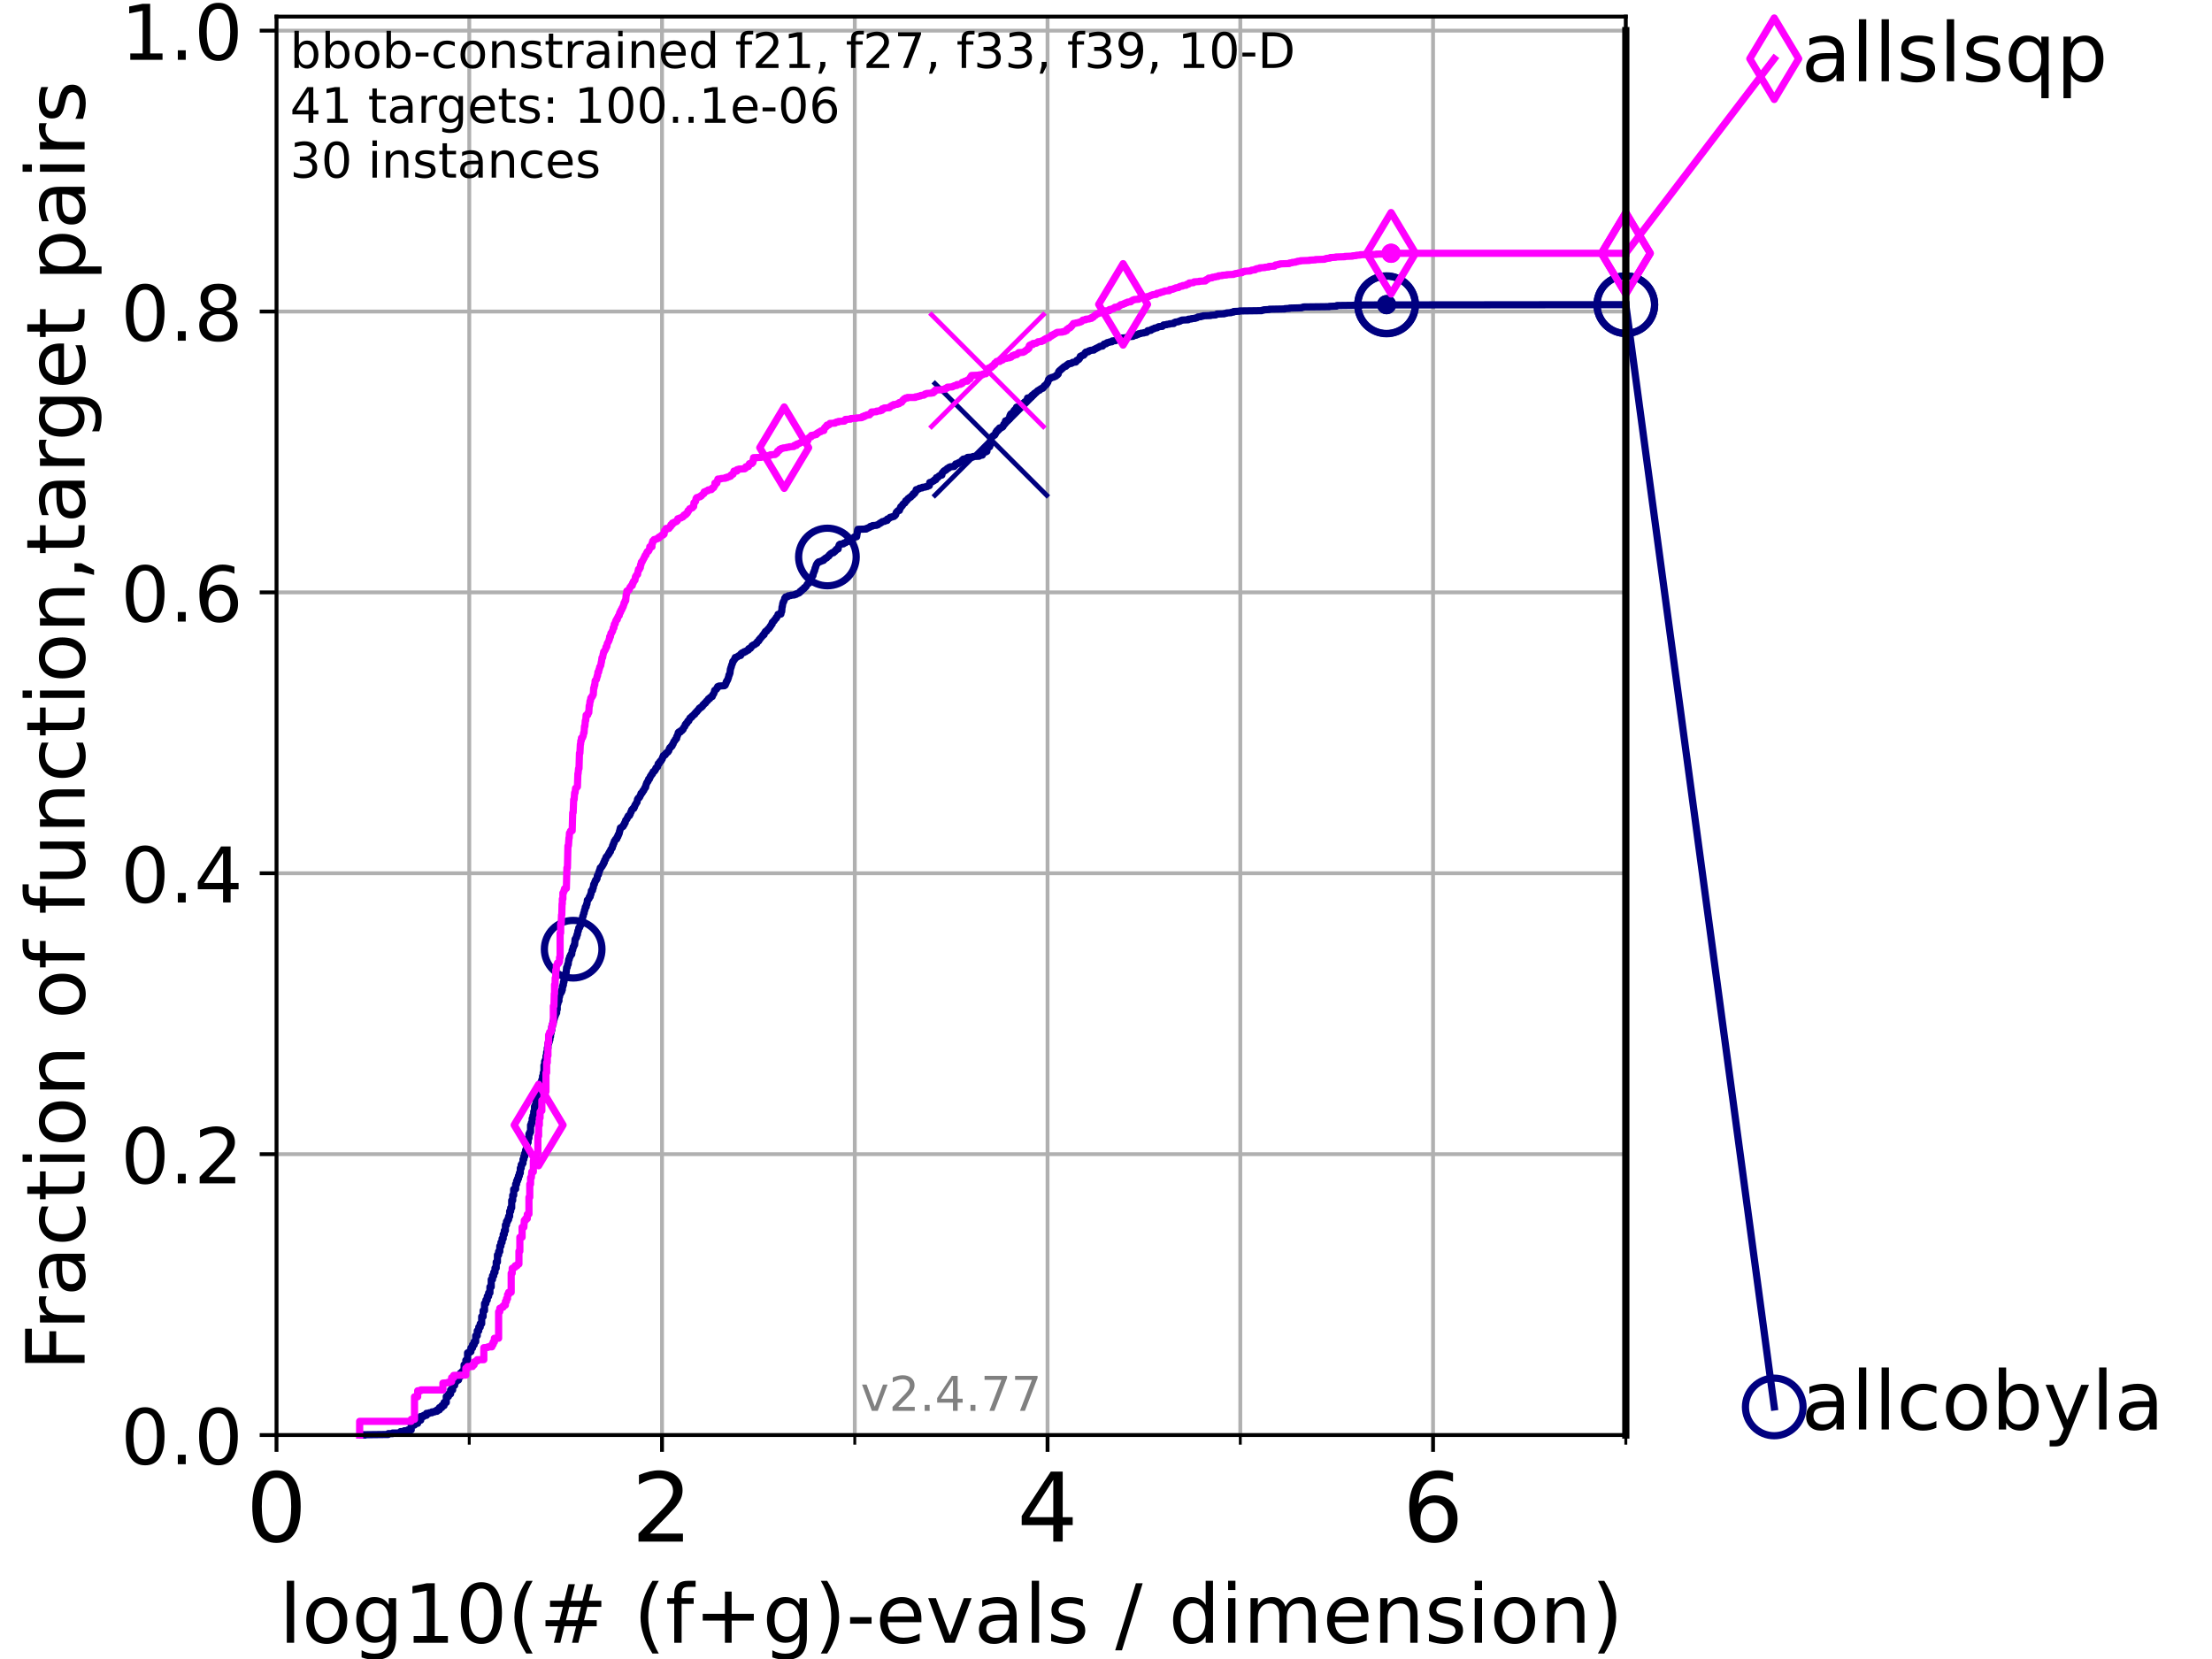 <?xml version="1.0" encoding="utf-8" standalone="no"?>
<!DOCTYPE svg PUBLIC "-//W3C//DTD SVG 1.1//EN"
  "http://www.w3.org/Graphics/SVG/1.1/DTD/svg11.dtd">
<!-- Created with matplotlib (https://matplotlib.org/) -->
<svg height="345.6pt" version="1.1" viewBox="0 0 460.8 345.6" width="460.8pt" xmlns="http://www.w3.org/2000/svg" xmlns:xlink="http://www.w3.org/1999/xlink">
 <defs>
  <style type="text/css">*{stroke-linecap:butt;stroke-linejoin:round;}</style>
 </defs>
 <g id="figure_1">
  <g id="patch_1">
   <path d="M 0 345.6 
L 460.8 345.6 
L 460.8 0 
L 0 0 
z
" style="fill:#ffffff;"/>
  </g>
  <g id="axes_1">
   <g id="patch_2">
    <path d="M 57.6 298.944 
L 338.688 298.944 
L 338.688 3.456 
L 57.6 3.456 
z
" style="fill:#ffffff;"/>
   </g>
   <g id="matplotlib.axis_1">
    <g id="xtick_1">
     <g id="line2d_1">
      <path clip-path="url(#p845b7a61f8)" d="M 57.6 298.944 
L 57.6 3.456 
" style="fill:none;stroke:#b0b0b0;stroke-linecap:square;stroke-width:0.8;"/>
     </g>
     <g id="line2d_2">
      <defs>
       <path d="M 0 0 
L 0 3.5 
" id="m62d4493a1b" style="stroke:#000000;stroke-width:0.8;"/>
      </defs>
      <g>
       <use style="stroke:#000000;stroke-width:0.8;" x="57.6" xlink:href="#m62d4493a1b" y="298.944"/>
      </g>
     </g>
     <g id="text_1">
      <!-- 0 -->
      <g transform="translate(51.237 321.141)scale(0.2 -0.2)">
       <defs>
        <path d="M 31.781 66.406 
Q 24.172 66.406 20.328 58.906 
Q 16.5 51.422 16.5 36.375 
Q 16.5 21.391 20.328 13.891 
Q 24.172 6.391 31.781 6.391 
Q 39.453 6.391 43.281 13.891 
Q 47.125 21.391 47.125 36.375 
Q 47.125 51.422 43.281 58.906 
Q 39.453 66.406 31.781 66.406 
z
M 31.781 74.219 
Q 44.047 74.219 50.516 64.516 
Q 56.984 54.828 56.984 36.375 
Q 56.984 17.969 50.516 8.266 
Q 44.047 -1.422 31.781 -1.422 
Q 19.531 -1.422 13.062 8.266 
Q 6.594 17.969 6.594 36.375 
Q 6.594 54.828 13.062 64.516 
Q 19.531 74.219 31.781 74.219 
z
" id="DejaVuSans-48"/>
       </defs>
       <use xlink:href="#DejaVuSans-48"/>
      </g>
     </g>
    </g>
    <g id="xtick_2">
     <g id="line2d_3">
      <path clip-path="url(#p845b7a61f8)" d="M 137.911 298.944 
L 137.911 3.456 
" style="fill:none;stroke:#b0b0b0;stroke-linecap:square;stroke-width:0.8;"/>
     </g>
     <g id="line2d_4">
      <g>
       <use style="stroke:#000000;stroke-width:0.8;" x="137.911" xlink:href="#m62d4493a1b" y="298.944"/>
      </g>
     </g>
     <g id="text_2">
      <!-- 2 -->
      <g transform="translate(131.548 321.141)scale(0.2 -0.2)">
       <defs>
        <path d="M 19.188 8.297 
L 53.609 8.297 
L 53.609 0 
L 7.328 0 
L 7.328 8.297 
Q 12.938 14.109 22.625 23.891 
Q 32.328 33.688 34.812 36.531 
Q 39.547 41.844 41.422 45.531 
Q 43.312 49.219 43.312 52.781 
Q 43.312 58.594 39.234 62.25 
Q 35.156 65.922 28.609 65.922 
Q 23.969 65.922 18.812 64.312 
Q 13.672 62.703 7.812 59.422 
L 7.812 69.391 
Q 13.766 71.781 18.938 73 
Q 24.125 74.219 28.422 74.219 
Q 39.75 74.219 46.484 68.547 
Q 53.219 62.891 53.219 53.422 
Q 53.219 48.922 51.531 44.891 
Q 49.859 40.875 45.406 35.406 
Q 44.188 33.984 37.641 27.219 
Q 31.109 20.453 19.188 8.297 
z
" id="DejaVuSans-50"/>
       </defs>
       <use xlink:href="#DejaVuSans-50"/>
      </g>
     </g>
    </g>
    <g id="xtick_3">
     <g id="line2d_5">
      <path clip-path="url(#p845b7a61f8)" d="M 218.222 298.944 
L 218.222 3.456 
" style="fill:none;stroke:#b0b0b0;stroke-linecap:square;stroke-width:0.8;"/>
     </g>
     <g id="line2d_6">
      <g>
       <use style="stroke:#000000;stroke-width:0.8;" x="218.222" xlink:href="#m62d4493a1b" y="298.944"/>
      </g>
     </g>
     <g id="text_3">
      <!-- 4 -->
      <g transform="translate(211.859 321.141)scale(0.2 -0.2)">
       <defs>
        <path d="M 37.797 64.312 
L 12.891 25.391 
L 37.797 25.391 
z
M 35.203 72.906 
L 47.609 72.906 
L 47.609 25.391 
L 58.016 25.391 
L 58.016 17.188 
L 47.609 17.188 
L 47.609 0 
L 37.797 0 
L 37.797 17.188 
L 4.891 17.188 
L 4.891 26.703 
z
" id="DejaVuSans-52"/>
       </defs>
       <use xlink:href="#DejaVuSans-52"/>
      </g>
     </g>
    </g>
    <g id="xtick_4">
     <g id="line2d_7">
      <path clip-path="url(#p845b7a61f8)" d="M 298.533 298.944 
L 298.533 3.456 
" style="fill:none;stroke:#b0b0b0;stroke-linecap:square;stroke-width:0.8;"/>
     </g>
     <g id="line2d_8">
      <g>
       <use style="stroke:#000000;stroke-width:0.8;" x="298.533" xlink:href="#m62d4493a1b" y="298.944"/>
      </g>
     </g>
     <g id="text_4">
      <!-- 6 -->
      <g transform="translate(292.17 321.141)scale(0.2 -0.2)">
       <defs>
        <path d="M 33.016 40.375 
Q 26.375 40.375 22.484 35.828 
Q 18.609 31.297 18.609 23.391 
Q 18.609 15.531 22.484 10.953 
Q 26.375 6.391 33.016 6.391 
Q 39.656 6.391 43.531 10.953 
Q 47.406 15.531 47.406 23.391 
Q 47.406 31.297 43.531 35.828 
Q 39.656 40.375 33.016 40.375 
z
M 52.594 71.297 
L 52.594 62.312 
Q 48.875 64.062 45.094 64.984 
Q 41.312 65.922 37.594 65.922 
Q 27.828 65.922 22.672 59.328 
Q 17.531 52.734 16.797 39.406 
Q 19.672 43.656 24.016 45.922 
Q 28.375 48.188 33.594 48.188 
Q 44.578 48.188 50.953 41.516 
Q 57.328 34.859 57.328 23.391 
Q 57.328 12.156 50.688 5.359 
Q 44.047 -1.422 33.016 -1.422 
Q 20.359 -1.422 13.672 8.266 
Q 6.984 17.969 6.984 36.375 
Q 6.984 53.656 15.188 63.938 
Q 23.391 74.219 37.203 74.219 
Q 40.922 74.219 44.703 73.484 
Q 48.484 72.75 52.594 71.297 
z
" id="DejaVuSans-54"/>
       </defs>
       <use xlink:href="#DejaVuSans-54"/>
      </g>
     </g>
    </g>
    <g id="xtick_5">
     <g id="line2d_9">
      <path clip-path="url(#p845b7a61f8)" d="M 97.755 298.944 
L 97.755 3.456 
" style="fill:none;stroke:#b0b0b0;stroke-linecap:square;stroke-width:0.8;"/>
     </g>
     <g id="line2d_10">
      <defs>
       <path d="M 0 0 
L 0 2 
" id="m5669f09bbf" style="stroke:#000000;stroke-width:0.6;"/>
      </defs>
      <g>
       <use style="stroke:#000000;stroke-width:0.6;" x="97.755" xlink:href="#m5669f09bbf" y="298.944"/>
      </g>
     </g>
    </g>
    <g id="xtick_6">
     <g id="line2d_11">
      <path clip-path="url(#p845b7a61f8)" d="M 178.066 298.944 
L 178.066 3.456 
" style="fill:none;stroke:#b0b0b0;stroke-linecap:square;stroke-width:0.8;"/>
     </g>
     <g id="line2d_12">
      <g>
       <use style="stroke:#000000;stroke-width:0.6;" x="178.066" xlink:href="#m5669f09bbf" y="298.944"/>
      </g>
     </g>
    </g>
    <g id="xtick_7">
     <g id="line2d_13">
      <path clip-path="url(#p845b7a61f8)" d="M 258.377 298.944 
L 258.377 3.456 
" style="fill:none;stroke:#b0b0b0;stroke-linecap:square;stroke-width:0.8;"/>
     </g>
     <g id="line2d_14">
      <g>
       <use style="stroke:#000000;stroke-width:0.6;" x="258.377" xlink:href="#m5669f09bbf" y="298.944"/>
      </g>
     </g>
    </g>
    <g id="xtick_8">
     <g id="line2d_15">
      <path clip-path="url(#p845b7a61f8)" d="M 338.688 298.944 
L 338.688 3.456 
" style="fill:none;stroke:#b0b0b0;stroke-linecap:square;stroke-width:0.8;"/>
     </g>
     <g id="line2d_16">
      <g>
       <use style="stroke:#000000;stroke-width:0.6;" x="338.688" xlink:href="#m5669f09bbf" y="298.944"/>
      </g>
     </g>
    </g>
    <g id="text_5">
     <!-- log10(# (f+g)-evals / dimension) -->
     <g transform="translate(58.145 342.218)scale(0.17 -0.17)">
      <defs>
       <path d="M 9.422 75.984 
L 18.406 75.984 
L 18.406 0 
L 9.422 0 
z
" id="DejaVuSans-108"/>
       <path d="M 30.609 48.391 
Q 23.391 48.391 19.188 42.75 
Q 14.984 37.109 14.984 27.297 
Q 14.984 17.484 19.156 11.844 
Q 23.344 6.203 30.609 6.203 
Q 37.797 6.203 41.984 11.859 
Q 46.188 17.531 46.188 27.297 
Q 46.188 37.016 41.984 42.703 
Q 37.797 48.391 30.609 48.391 
z
M 30.609 56 
Q 42.328 56 49.016 48.375 
Q 55.719 40.766 55.719 27.297 
Q 55.719 13.875 49.016 6.219 
Q 42.328 -1.422 30.609 -1.422 
Q 18.844 -1.422 12.172 6.219 
Q 5.516 13.875 5.516 27.297 
Q 5.516 40.766 12.172 48.375 
Q 18.844 56 30.609 56 
z
" id="DejaVuSans-111"/>
       <path d="M 45.406 27.984 
Q 45.406 37.75 41.375 43.109 
Q 37.359 48.484 30.078 48.484 
Q 22.859 48.484 18.828 43.109 
Q 14.797 37.75 14.797 27.984 
Q 14.797 18.266 18.828 12.891 
Q 22.859 7.516 30.078 7.516 
Q 37.359 7.516 41.375 12.891 
Q 45.406 18.266 45.406 27.984 
z
M 54.391 6.781 
Q 54.391 -7.172 48.188 -13.984 
Q 42 -20.797 29.203 -20.797 
Q 24.469 -20.797 20.266 -20.094 
Q 16.062 -19.391 12.109 -17.922 
L 12.109 -9.188 
Q 16.062 -11.328 19.922 -12.344 
Q 23.781 -13.375 27.781 -13.375 
Q 36.625 -13.375 41.016 -8.766 
Q 45.406 -4.156 45.406 5.172 
L 45.406 9.625 
Q 42.625 4.781 38.281 2.391 
Q 33.938 0 27.875 0 
Q 17.828 0 11.672 7.656 
Q 5.516 15.328 5.516 27.984 
Q 5.516 40.672 11.672 48.328 
Q 17.828 56 27.875 56 
Q 33.938 56 38.281 53.609 
Q 42.625 51.219 45.406 46.391 
L 45.406 54.688 
L 54.391 54.688 
z
" id="DejaVuSans-103"/>
       <path d="M 12.406 8.297 
L 28.516 8.297 
L 28.516 63.922 
L 10.984 60.406 
L 10.984 69.391 
L 28.422 72.906 
L 38.281 72.906 
L 38.281 8.297 
L 54.391 8.297 
L 54.391 0 
L 12.406 0 
z
" id="DejaVuSans-49"/>
       <path d="M 31 75.875 
Q 24.469 64.656 21.281 53.656 
Q 18.109 42.672 18.109 31.391 
Q 18.109 20.125 21.312 9.062 
Q 24.516 -2 31 -13.188 
L 23.188 -13.188 
Q 15.875 -1.703 12.234 9.375 
Q 8.594 20.453 8.594 31.391 
Q 8.594 42.281 12.203 53.312 
Q 15.828 64.359 23.188 75.875 
z
" id="DejaVuSans-40"/>
       <path d="M 51.125 44 
L 36.922 44 
L 32.812 27.688 
L 47.125 27.688 
z
M 43.797 71.781 
L 38.719 51.516 
L 52.984 51.516 
L 58.109 71.781 
L 65.922 71.781 
L 60.891 51.516 
L 76.125 51.516 
L 76.125 44 
L 58.984 44 
L 54.984 27.688 
L 70.516 27.688 
L 70.516 20.219 
L 53.078 20.219 
L 48 0 
L 40.188 0 
L 45.219 20.219 
L 30.906 20.219 
L 25.875 0 
L 18.016 0 
L 23.094 20.219 
L 7.719 20.219 
L 7.719 27.688 
L 24.906 27.688 
L 29 44 
L 13.281 44 
L 13.281 51.516 
L 30.906 51.516 
L 35.891 71.781 
z
" id="DejaVuSans-35"/>
       <path id="DejaVuSans-32"/>
       <path d="M 37.109 75.984 
L 37.109 68.5 
L 28.516 68.5 
Q 23.688 68.5 21.797 66.547 
Q 19.922 64.594 19.922 59.516 
L 19.922 54.688 
L 34.719 54.688 
L 34.719 47.703 
L 19.922 47.703 
L 19.922 0 
L 10.891 0 
L 10.891 47.703 
L 2.297 47.703 
L 2.297 54.688 
L 10.891 54.688 
L 10.891 58.5 
Q 10.891 67.625 15.141 71.797 
Q 19.391 75.984 28.609 75.984 
z
" id="DejaVuSans-102"/>
       <path d="M 46 62.703 
L 46 35.5 
L 73.188 35.5 
L 73.188 27.203 
L 46 27.203 
L 46 0 
L 37.797 0 
L 37.797 27.203 
L 10.594 27.203 
L 10.594 35.5 
L 37.797 35.5 
L 37.797 62.703 
z
" id="DejaVuSans-43"/>
       <path d="M 8.016 75.875 
L 15.828 75.875 
Q 23.141 64.359 26.781 53.312 
Q 30.422 42.281 30.422 31.391 
Q 30.422 20.453 26.781 9.375 
Q 23.141 -1.703 15.828 -13.188 
L 8.016 -13.188 
Q 14.5 -2 17.703 9.062 
Q 20.906 20.125 20.906 31.391 
Q 20.906 42.672 17.703 53.656 
Q 14.5 64.656 8.016 75.875 
z
" id="DejaVuSans-41"/>
       <path d="M 4.891 31.391 
L 31.203 31.391 
L 31.203 23.391 
L 4.891 23.391 
z
" id="DejaVuSans-45"/>
       <path d="M 56.203 29.594 
L 56.203 25.203 
L 14.891 25.203 
Q 15.484 15.922 20.484 11.062 
Q 25.484 6.203 34.422 6.203 
Q 39.594 6.203 44.453 7.469 
Q 49.312 8.734 54.109 11.281 
L 54.109 2.781 
Q 49.266 0.734 44.188 -0.344 
Q 39.109 -1.422 33.891 -1.422 
Q 20.797 -1.422 13.156 6.188 
Q 5.516 13.812 5.516 26.812 
Q 5.516 40.234 12.766 48.109 
Q 20.016 56 32.328 56 
Q 43.359 56 49.781 48.891 
Q 56.203 41.797 56.203 29.594 
z
M 47.219 32.234 
Q 47.125 39.594 43.094 43.984 
Q 39.062 48.391 32.422 48.391 
Q 24.906 48.391 20.391 44.141 
Q 15.875 39.891 15.188 32.172 
z
" id="DejaVuSans-101"/>
       <path d="M 2.984 54.688 
L 12.5 54.688 
L 29.594 8.797 
L 46.688 54.688 
L 56.203 54.688 
L 35.688 0 
L 23.484 0 
z
" id="DejaVuSans-118"/>
       <path d="M 34.281 27.484 
Q 23.391 27.484 19.188 25 
Q 14.984 22.516 14.984 16.5 
Q 14.984 11.719 18.141 8.906 
Q 21.297 6.109 26.703 6.109 
Q 34.188 6.109 38.703 11.406 
Q 43.219 16.703 43.219 25.484 
L 43.219 27.484 
z
M 52.203 31.203 
L 52.203 0 
L 43.219 0 
L 43.219 8.297 
Q 40.141 3.328 35.547 0.953 
Q 30.953 -1.422 24.312 -1.422 
Q 15.922 -1.422 10.953 3.297 
Q 6 8.016 6 15.922 
Q 6 25.141 12.172 29.828 
Q 18.359 34.516 30.609 34.516 
L 43.219 34.516 
L 43.219 35.406 
Q 43.219 41.609 39.141 45 
Q 35.062 48.391 27.688 48.391 
Q 23 48.391 18.547 47.266 
Q 14.109 46.141 10.016 43.891 
L 10.016 52.203 
Q 14.938 54.109 19.578 55.047 
Q 24.219 56 28.609 56 
Q 40.484 56 46.344 49.844 
Q 52.203 43.703 52.203 31.203 
z
" id="DejaVuSans-97"/>
       <path d="M 44.281 53.078 
L 44.281 44.578 
Q 40.484 46.531 36.375 47.5 
Q 32.281 48.484 27.875 48.484 
Q 21.188 48.484 17.844 46.438 
Q 14.5 44.391 14.5 40.281 
Q 14.5 37.156 16.891 35.375 
Q 19.281 33.594 26.516 31.984 
L 29.594 31.297 
Q 39.156 29.25 43.188 25.516 
Q 47.219 21.781 47.219 15.094 
Q 47.219 7.469 41.188 3.016 
Q 35.156 -1.422 24.609 -1.422 
Q 20.219 -1.422 15.453 -0.562 
Q 10.688 0.297 5.422 2 
L 5.422 11.281 
Q 10.406 8.688 15.234 7.391 
Q 20.062 6.109 24.812 6.109 
Q 31.156 6.109 34.562 8.281 
Q 37.984 10.453 37.984 14.406 
Q 37.984 18.062 35.516 20.016 
Q 33.062 21.969 24.703 23.781 
L 21.578 24.516 
Q 13.234 26.266 9.516 29.906 
Q 5.812 33.547 5.812 39.891 
Q 5.812 47.609 11.281 51.797 
Q 16.75 56 26.812 56 
Q 31.781 56 36.172 55.266 
Q 40.578 54.547 44.281 53.078 
z
" id="DejaVuSans-115"/>
       <path d="M 25.391 72.906 
L 33.688 72.906 
L 8.297 -9.281 
L 0 -9.281 
z
" id="DejaVuSans-47"/>
       <path d="M 45.406 46.391 
L 45.406 75.984 
L 54.391 75.984 
L 54.391 0 
L 45.406 0 
L 45.406 8.203 
Q 42.578 3.328 38.25 0.953 
Q 33.938 -1.422 27.875 -1.422 
Q 17.969 -1.422 11.734 6.484 
Q 5.516 14.406 5.516 27.297 
Q 5.516 40.188 11.734 48.094 
Q 17.969 56 27.875 56 
Q 33.938 56 38.25 53.625 
Q 42.578 51.266 45.406 46.391 
z
M 14.797 27.297 
Q 14.797 17.391 18.875 11.75 
Q 22.953 6.109 30.078 6.109 
Q 37.203 6.109 41.297 11.75 
Q 45.406 17.391 45.406 27.297 
Q 45.406 37.203 41.297 42.844 
Q 37.203 48.484 30.078 48.484 
Q 22.953 48.484 18.875 42.844 
Q 14.797 37.203 14.797 27.297 
z
" id="DejaVuSans-100"/>
       <path d="M 9.422 54.688 
L 18.406 54.688 
L 18.406 0 
L 9.422 0 
z
M 9.422 75.984 
L 18.406 75.984 
L 18.406 64.594 
L 9.422 64.594 
z
" id="DejaVuSans-105"/>
       <path d="M 52 44.188 
Q 55.375 50.25 60.062 53.125 
Q 64.75 56 71.094 56 
Q 79.641 56 84.281 50.016 
Q 88.922 44.047 88.922 33.016 
L 88.922 0 
L 79.891 0 
L 79.891 32.719 
Q 79.891 40.578 77.094 44.375 
Q 74.312 48.188 68.609 48.188 
Q 61.625 48.188 57.562 43.547 
Q 53.516 38.922 53.516 30.906 
L 53.516 0 
L 44.484 0 
L 44.484 32.719 
Q 44.484 40.625 41.703 44.406 
Q 38.922 48.188 33.109 48.188 
Q 26.219 48.188 22.156 43.531 
Q 18.109 38.875 18.109 30.906 
L 18.109 0 
L 9.078 0 
L 9.078 54.688 
L 18.109 54.688 
L 18.109 46.188 
Q 21.188 51.219 25.484 53.609 
Q 29.781 56 35.688 56 
Q 41.656 56 45.828 52.969 
Q 50 49.953 52 44.188 
z
" id="DejaVuSans-109"/>
       <path d="M 54.891 33.016 
L 54.891 0 
L 45.906 0 
L 45.906 32.719 
Q 45.906 40.484 42.875 44.328 
Q 39.844 48.188 33.797 48.188 
Q 26.516 48.188 22.312 43.547 
Q 18.109 38.922 18.109 30.906 
L 18.109 0 
L 9.078 0 
L 9.078 54.688 
L 18.109 54.688 
L 18.109 46.188 
Q 21.344 51.125 25.703 53.562 
Q 30.078 56 35.797 56 
Q 45.219 56 50.047 50.172 
Q 54.891 44.344 54.891 33.016 
z
" id="DejaVuSans-110"/>
      </defs>
      <use xlink:href="#DejaVuSans-108"/>
      <use x="27.783" xlink:href="#DejaVuSans-111"/>
      <use x="88.965" xlink:href="#DejaVuSans-103"/>
      <use x="152.441" xlink:href="#DejaVuSans-49"/>
      <use x="216.064" xlink:href="#DejaVuSans-48"/>
      <use x="279.688" xlink:href="#DejaVuSans-40"/>
      <use x="318.701" xlink:href="#DejaVuSans-35"/>
      <use x="402.49" xlink:href="#DejaVuSans-32"/>
      <use x="434.277" xlink:href="#DejaVuSans-40"/>
      <use x="473.291" xlink:href="#DejaVuSans-102"/>
      <use x="508.496" xlink:href="#DejaVuSans-43"/>
      <use x="592.285" xlink:href="#DejaVuSans-103"/>
      <use x="655.762" xlink:href="#DejaVuSans-41"/>
      <use x="694.775" xlink:href="#DejaVuSans-45"/>
      <use x="730.859" xlink:href="#DejaVuSans-101"/>
      <use x="792.383" xlink:href="#DejaVuSans-118"/>
      <use x="851.562" xlink:href="#DejaVuSans-97"/>
      <use x="912.842" xlink:href="#DejaVuSans-108"/>
      <use x="940.625" xlink:href="#DejaVuSans-115"/>
      <use x="992.725" xlink:href="#DejaVuSans-32"/>
      <use x="1024.512" xlink:href="#DejaVuSans-47"/>
      <use x="1058.203" xlink:href="#DejaVuSans-32"/>
      <use x="1089.99" xlink:href="#DejaVuSans-100"/>
      <use x="1153.467" xlink:href="#DejaVuSans-105"/>
      <use x="1181.25" xlink:href="#DejaVuSans-109"/>
      <use x="1278.662" xlink:href="#DejaVuSans-101"/>
      <use x="1340.186" xlink:href="#DejaVuSans-110"/>
      <use x="1403.564" xlink:href="#DejaVuSans-115"/>
      <use x="1455.664" xlink:href="#DejaVuSans-105"/>
      <use x="1483.447" xlink:href="#DejaVuSans-111"/>
      <use x="1544.629" xlink:href="#DejaVuSans-110"/>
      <use x="1608.008" xlink:href="#DejaVuSans-41"/>
     </g>
    </g>
   </g>
   <g id="matplotlib.axis_2">
    <g id="ytick_1">
     <g id="line2d_17">
      <path clip-path="url(#p845b7a61f8)" d="M 57.6 298.944 
L 338.688 298.944 
" style="fill:none;stroke:#b0b0b0;stroke-linecap:square;stroke-width:0.8;"/>
     </g>
     <g id="line2d_18">
      <defs>
       <path d="M 0 0 
L -3.5 0 
" id="m0acf6ef95e" style="stroke:#000000;stroke-width:0.8;"/>
      </defs>
      <g>
       <use style="stroke:#000000;stroke-width:0.8;" x="57.6" xlink:href="#m0acf6ef95e" y="298.944"/>
      </g>
     </g>
     <g id="text_6">
      <!-- 0.0 -->
      <g transform="translate(25.155 305.023)scale(0.16 -0.16)">
       <defs>
        <path d="M 10.688 12.406 
L 21 12.406 
L 21 0 
L 10.688 0 
z
" id="DejaVuSans-46"/>
       </defs>
       <use xlink:href="#DejaVuSans-48"/>
       <use x="63.623" xlink:href="#DejaVuSans-46"/>
       <use x="95.41" xlink:href="#DejaVuSans-48"/>
      </g>
     </g>
    </g>
    <g id="ytick_2">
     <g id="line2d_19">
      <path clip-path="url(#p845b7a61f8)" d="M 57.6 240.432 
L 338.688 240.432 
" style="fill:none;stroke:#b0b0b0;stroke-linecap:square;stroke-width:0.8;"/>
     </g>
     <g id="line2d_20">
      <g>
       <use style="stroke:#000000;stroke-width:0.8;" x="57.6" xlink:href="#m0acf6ef95e" y="240.432"/>
      </g>
     </g>
     <g id="text_7">
      <!-- 0.2 -->
      <g transform="translate(25.155 246.51)scale(0.16 -0.16)">
       <use xlink:href="#DejaVuSans-48"/>
       <use x="63.623" xlink:href="#DejaVuSans-46"/>
       <use x="95.41" xlink:href="#DejaVuSans-50"/>
      </g>
     </g>
    </g>
    <g id="ytick_3">
     <g id="line2d_21">
      <path clip-path="url(#p845b7a61f8)" d="M 57.6 181.919 
L 338.688 181.919 
" style="fill:none;stroke:#b0b0b0;stroke-linecap:square;stroke-width:0.8;"/>
     </g>
     <g id="line2d_22">
      <g>
       <use style="stroke:#000000;stroke-width:0.8;" x="57.6" xlink:href="#m0acf6ef95e" y="181.919"/>
      </g>
     </g>
     <g id="text_8">
      <!-- 0.4 -->
      <g transform="translate(25.155 187.998)scale(0.16 -0.16)">
       <use xlink:href="#DejaVuSans-48"/>
       <use x="63.623" xlink:href="#DejaVuSans-46"/>
       <use x="95.41" xlink:href="#DejaVuSans-52"/>
      </g>
     </g>
    </g>
    <g id="ytick_4">
     <g id="line2d_23">
      <path clip-path="url(#p845b7a61f8)" d="M 57.6 123.407 
L 338.688 123.407 
" style="fill:none;stroke:#b0b0b0;stroke-linecap:square;stroke-width:0.8;"/>
     </g>
     <g id="line2d_24">
      <g>
       <use style="stroke:#000000;stroke-width:0.8;" x="57.6" xlink:href="#m0acf6ef95e" y="123.407"/>
      </g>
     </g>
     <g id="text_9">
      <!-- 0.6 -->
      <g transform="translate(25.155 129.485)scale(0.16 -0.16)">
       <use xlink:href="#DejaVuSans-48"/>
       <use x="63.623" xlink:href="#DejaVuSans-46"/>
       <use x="95.41" xlink:href="#DejaVuSans-54"/>
      </g>
     </g>
    </g>
    <g id="ytick_5">
     <g id="line2d_25">
      <path clip-path="url(#p845b7a61f8)" d="M 57.6 64.894 
L 338.688 64.894 
" style="fill:none;stroke:#b0b0b0;stroke-linecap:square;stroke-width:0.8;"/>
     </g>
     <g id="line2d_26">
      <g>
       <use style="stroke:#000000;stroke-width:0.8;" x="57.6" xlink:href="#m0acf6ef95e" y="64.894"/>
      </g>
     </g>
     <g id="text_10">
      <!-- 0.8 -->
      <g transform="translate(25.155 70.973)scale(0.16 -0.16)">
       <defs>
        <path d="M 31.781 34.625 
Q 24.75 34.625 20.719 30.859 
Q 16.703 27.094 16.703 20.516 
Q 16.703 13.922 20.719 10.156 
Q 24.75 6.391 31.781 6.391 
Q 38.812 6.391 42.859 10.172 
Q 46.922 13.969 46.922 20.516 
Q 46.922 27.094 42.891 30.859 
Q 38.875 34.625 31.781 34.625 
z
M 21.922 38.812 
Q 15.578 40.375 12.031 44.719 
Q 8.5 49.078 8.5 55.328 
Q 8.5 64.062 14.719 69.141 
Q 20.953 74.219 31.781 74.219 
Q 42.672 74.219 48.875 69.141 
Q 55.078 64.062 55.078 55.328 
Q 55.078 49.078 51.531 44.719 
Q 48 40.375 41.703 38.812 
Q 48.828 37.156 52.797 32.312 
Q 56.781 27.484 56.781 20.516 
Q 56.781 9.906 50.312 4.234 
Q 43.844 -1.422 31.781 -1.422 
Q 19.734 -1.422 13.25 4.234 
Q 6.781 9.906 6.781 20.516 
Q 6.781 27.484 10.781 32.312 
Q 14.797 37.156 21.922 38.812 
z
M 18.312 54.391 
Q 18.312 48.734 21.844 45.562 
Q 25.391 42.391 31.781 42.391 
Q 38.141 42.391 41.719 45.562 
Q 45.312 48.734 45.312 54.391 
Q 45.312 60.062 41.719 63.234 
Q 38.141 66.406 31.781 66.406 
Q 25.391 66.406 21.844 63.234 
Q 18.312 60.062 18.312 54.391 
z
" id="DejaVuSans-56"/>
       </defs>
       <use xlink:href="#DejaVuSans-48"/>
       <use x="63.623" xlink:href="#DejaVuSans-46"/>
       <use x="95.41" xlink:href="#DejaVuSans-56"/>
      </g>
     </g>
    </g>
    <g id="ytick_6">
     <g id="line2d_27">
      <path clip-path="url(#p845b7a61f8)" d="M 57.6 6.382 
L 338.688 6.382 
" style="fill:none;stroke:#b0b0b0;stroke-linecap:square;stroke-width:0.8;"/>
     </g>
     <g id="line2d_28">
      <g>
       <use style="stroke:#000000;stroke-width:0.8;" x="57.6" xlink:href="#m0acf6ef95e" y="6.382"/>
      </g>
     </g>
     <g id="text_11">
      <!-- 1.0 -->
      <g transform="translate(25.155 12.46)scale(0.16 -0.16)">
       <use xlink:href="#DejaVuSans-49"/>
       <use x="63.623" xlink:href="#DejaVuSans-46"/>
       <use x="95.41" xlink:href="#DejaVuSans-48"/>
      </g>
     </g>
    </g>
    <g id="text_12">
     <!-- Fraction of function,target pairs -->
     <g transform="translate(17.62 285.585)rotate(-90)scale(0.17 -0.17)">
      <defs>
       <path d="M 9.812 72.906 
L 51.703 72.906 
L 51.703 64.594 
L 19.672 64.594 
L 19.672 43.109 
L 48.578 43.109 
L 48.578 34.812 
L 19.672 34.812 
L 19.672 0 
L 9.812 0 
z
" id="DejaVuSans-70"/>
       <path d="M 41.109 46.297 
Q 39.594 47.172 37.812 47.578 
Q 36.031 48 33.891 48 
Q 26.266 48 22.188 43.047 
Q 18.109 38.094 18.109 28.812 
L 18.109 0 
L 9.078 0 
L 9.078 54.688 
L 18.109 54.688 
L 18.109 46.188 
Q 20.953 51.172 25.484 53.578 
Q 30.031 56 36.531 56 
Q 37.453 56 38.578 55.875 
Q 39.703 55.766 41.062 55.516 
z
" id="DejaVuSans-114"/>
       <path d="M 48.781 52.594 
L 48.781 44.188 
Q 44.969 46.297 41.141 47.344 
Q 37.312 48.391 33.406 48.391 
Q 24.656 48.391 19.812 42.844 
Q 14.984 37.312 14.984 27.297 
Q 14.984 17.281 19.812 11.734 
Q 24.656 6.203 33.406 6.203 
Q 37.312 6.203 41.141 7.25 
Q 44.969 8.297 48.781 10.406 
L 48.781 2.094 
Q 45.016 0.344 40.984 -0.531 
Q 36.969 -1.422 32.422 -1.422 
Q 20.062 -1.422 12.781 6.344 
Q 5.516 14.109 5.516 27.297 
Q 5.516 40.672 12.859 48.328 
Q 20.219 56 33.016 56 
Q 37.156 56 41.109 55.141 
Q 45.062 54.297 48.781 52.594 
z
" id="DejaVuSans-99"/>
       <path d="M 18.312 70.219 
L 18.312 54.688 
L 36.812 54.688 
L 36.812 47.703 
L 18.312 47.703 
L 18.312 18.016 
Q 18.312 11.328 20.141 9.422 
Q 21.969 7.516 27.594 7.516 
L 36.812 7.516 
L 36.812 0 
L 27.594 0 
Q 17.188 0 13.234 3.875 
Q 9.281 7.766 9.281 18.016 
L 9.281 47.703 
L 2.688 47.703 
L 2.688 54.688 
L 9.281 54.688 
L 9.281 70.219 
z
" id="DejaVuSans-116"/>
       <path d="M 8.5 21.578 
L 8.5 54.688 
L 17.484 54.688 
L 17.484 21.922 
Q 17.484 14.156 20.5 10.266 
Q 23.531 6.391 29.594 6.391 
Q 36.859 6.391 41.078 11.031 
Q 45.312 15.672 45.312 23.688 
L 45.312 54.688 
L 54.297 54.688 
L 54.297 0 
L 45.312 0 
L 45.312 8.406 
Q 42.047 3.422 37.719 1 
Q 33.406 -1.422 27.688 -1.422 
Q 18.266 -1.422 13.375 4.438 
Q 8.5 10.297 8.5 21.578 
z
M 31.109 56 
z
" id="DejaVuSans-117"/>
       <path d="M 11.719 12.406 
L 22.016 12.406 
L 22.016 4 
L 14.016 -11.625 
L 7.719 -11.625 
L 11.719 4 
z
" id="DejaVuSans-44"/>
       <path d="M 18.109 8.203 
L 18.109 -20.797 
L 9.078 -20.797 
L 9.078 54.688 
L 18.109 54.688 
L 18.109 46.391 
Q 20.953 51.266 25.266 53.625 
Q 29.594 56 35.594 56 
Q 45.562 56 51.781 48.094 
Q 58.016 40.188 58.016 27.297 
Q 58.016 14.406 51.781 6.484 
Q 45.562 -1.422 35.594 -1.422 
Q 29.594 -1.422 25.266 0.953 
Q 20.953 3.328 18.109 8.203 
z
M 48.688 27.297 
Q 48.688 37.203 44.609 42.844 
Q 40.531 48.484 33.406 48.484 
Q 26.266 48.484 22.188 42.844 
Q 18.109 37.203 18.109 27.297 
Q 18.109 17.391 22.188 11.75 
Q 26.266 6.109 33.406 6.109 
Q 40.531 6.109 44.609 11.75 
Q 48.688 17.391 48.688 27.297 
z
" id="DejaVuSans-112"/>
      </defs>
      <use xlink:href="#DejaVuSans-70"/>
      <use x="50.27" xlink:href="#DejaVuSans-114"/>
      <use x="91.383" xlink:href="#DejaVuSans-97"/>
      <use x="152.662" xlink:href="#DejaVuSans-99"/>
      <use x="207.643" xlink:href="#DejaVuSans-116"/>
      <use x="246.852" xlink:href="#DejaVuSans-105"/>
      <use x="274.635" xlink:href="#DejaVuSans-111"/>
      <use x="335.816" xlink:href="#DejaVuSans-110"/>
      <use x="399.195" xlink:href="#DejaVuSans-32"/>
      <use x="430.982" xlink:href="#DejaVuSans-111"/>
      <use x="492.164" xlink:href="#DejaVuSans-102"/>
      <use x="527.369" xlink:href="#DejaVuSans-32"/>
      <use x="559.156" xlink:href="#DejaVuSans-102"/>
      <use x="594.361" xlink:href="#DejaVuSans-117"/>
      <use x="657.74" xlink:href="#DejaVuSans-110"/>
      <use x="721.119" xlink:href="#DejaVuSans-99"/>
      <use x="776.1" xlink:href="#DejaVuSans-116"/>
      <use x="815.309" xlink:href="#DejaVuSans-105"/>
      <use x="843.092" xlink:href="#DejaVuSans-111"/>
      <use x="904.273" xlink:href="#DejaVuSans-110"/>
      <use x="967.652" xlink:href="#DejaVuSans-44"/>
      <use x="999.439" xlink:href="#DejaVuSans-116"/>
      <use x="1038.648" xlink:href="#DejaVuSans-97"/>
      <use x="1099.928" xlink:href="#DejaVuSans-114"/>
      <use x="1139.291" xlink:href="#DejaVuSans-103"/>
      <use x="1202.768" xlink:href="#DejaVuSans-101"/>
      <use x="1264.291" xlink:href="#DejaVuSans-116"/>
      <use x="1303.5" xlink:href="#DejaVuSans-32"/>
      <use x="1335.287" xlink:href="#DejaVuSans-112"/>
      <use x="1398.764" xlink:href="#DejaVuSans-97"/>
      <use x="1460.043" xlink:href="#DejaVuSans-105"/>
      <use x="1487.826" xlink:href="#DejaVuSans-114"/>
      <use x="1528.939" xlink:href="#DejaVuSans-115"/>
     </g>
    </g>
   </g>
   <g id="line2d_29">
    <defs>
     <path d="M 0 1.5 
C 0.398 1.5 0.779 1.342 1.061 1.061 
C 1.342 0.779 1.5 0.398 1.5 0 
C 1.5 -0.398 1.342 -0.779 1.061 -1.061 
C 0.779 -1.342 0.398 -1.5 0 -1.5 
C -0.398 -1.5 -0.779 -1.342 -1.061 -1.061 
C -1.342 -0.779 -1.5 -0.398 -1.5 0 
C -1.5 0.398 -1.342 0.779 -1.061 1.061 
C -0.779 1.342 -0.398 1.5 0 1.5 
z
" id="m4f6e5b693d" style="stroke:#000080;"/>
    </defs>
    <g>
     <use style="fill:#000080;stroke:#000080;" x="288.847" xlink:href="#m4f6e5b693d" y="63.467"/>
     <use style="fill:#000080;stroke:#000080;" x="288.847" xlink:href="#m4f6e5b693d" y="63.467"/>
    </g>
   </g>
   <g id="line2d_30">
    <path d="M 75.556 298.944 
L 75.556 298.885 
L 80.881 298.825 
L 80.881 298.647 
L 81.776 298.647 
L 81.776 298.528 
L 83.438 298.528 
L 83.438 298.23 
L 84.213 298.23 
L 84.213 298.052 
L 84.956 298.052 
L 84.956 297.874 
L 85.667 297.874 
L 85.667 296.863 
L 86.351 296.863 
L 86.351 296.506 
L 87.01 296.506 
L 87.01 295.852 
L 87.644 295.852 
L 87.644 295.079 
L 88.256 295.079 
L 88.256 294.841 
L 88.847 294.841 
L 88.847 294.425 
L 89.419 294.425 
L 89.419 294.306 
L 89.973 294.306 
L 89.973 294.127 
L 90.509 294.127 
L 90.509 294.008 
L 91.03 294.008 
L 91.03 293.711 
L 91.535 293.711 
L 91.535 293.235 
L 92.027 293.235 
L 92.027 292.819 
L 92.504 292.819 
L 92.504 292.165 
L 92.969 292.165 
L 92.969 290.916 
L 93.422 290.916 
L 93.422 290.381 
L 93.864 290.381 
L 93.864 289.549 
L 94.295 289.549 
L 94.295 288.597 
L 94.715 288.597 
L 94.715 287.765 
L 95.125 287.765 
L 95.125 287.467 
L 95.526 287.467 
L 95.526 286.754 
L 95.918 286.754 
L 95.918 286.04 
L 96.301 286.04 
L 96.301 285.684 
L 96.676 285.684 
L 96.676 284.316 
L 97.044 284.316 
L 97.044 283.364 
L 97.403 283.364 
L 97.403 281.818 
L 97.755 281.818 
L 97.755 281.581 
L 98.101 281.581 
L 98.101 280.808 
L 98.439 280.808 
L 98.439 280.153 
L 98.772 280.153 
L 98.772 279.499 
L 99.098 279.499 
L 99.098 278.251 
L 99.418 278.251 
L 99.418 277.24 
L 99.732 277.24 
L 99.732 276.467 
L 100.04 276.467 
L 100.04 275.753 
L 100.344 275.753 
L 100.344 274.266 
L 100.642 274.266 
L 100.642 273.018 
L 100.935 273.018 
L 100.935 271.531 
L 101.223 271.531 
L 101.223 270.818 
L 101.507 270.818 
L 101.507 270.045 
L 101.786 270.045 
L 101.786 269.331 
L 102.06 269.331 
L 102.06 268.082 
L 102.331 268.082 
L 102.331 266.536 
L 102.597 266.536 
L 102.597 265.763 
L 102.859 265.763 
L 102.859 265.05 
L 103.118 265.05 
L 103.118 264.158 
L 103.372 264.158 
L 103.372 262.909 
L 103.623 262.909 
L 103.623 261.422 
L 103.871 261.422 
L 103.871 260.709 
L 104.115 260.709 
L 104.115 259.579 
L 104.355 259.579 
L 104.355 258.806 
L 104.592 258.806 
L 104.592 258.033 
L 104.826 258.033 
L 104.826 257.141 
L 105.057 257.141 
L 105.057 256.368 
L 105.285 256.368 
L 105.285 255.179 
L 105.51 255.179 
L 105.51 254.465 
L 105.733 254.465 
L 105.733 254.049 
L 105.952 254.049 
L 105.952 253.395 
L 106.169 253.395 
L 106.169 252.324 
L 106.383 252.324 
L 106.383 251.611 
L 106.594 251.611 
L 106.594 250.065 
L 106.803 250.065 
L 106.803 248.994 
L 107.009 248.994 
L 107.009 247.746 
L 107.415 247.686 
L 107.415 246.675 
L 107.614 246.675 
L 107.614 246.021 
L 107.811 246.021 
L 107.811 245.545 
L 108.006 245.545 
L 108.006 244.951 
L 108.199 244.951 
L 108.199 244.356 
L 108.389 244.356 
L 108.389 243.345 
L 108.578 243.345 
L 108.578 242.632 
L 108.764 242.632 
L 108.764 242.334 
L 108.949 242.334 
L 108.949 241.502 
L 109.132 241.502 
L 109.132 240.907 
L 109.312 240.907 
L 109.312 240.253 
L 109.491 240.253 
L 109.491 239.599 
L 109.668 239.599 
L 109.668 239.064 
L 109.843 239.064 
L 109.843 237.994 
L 110.017 237.994 
L 110.017 237.102 
L 110.189 237.102 
L 110.189 236.21 
L 110.359 236.21 
L 110.359 235.853 
L 110.527 235.853 
L 110.527 234.366 
L 110.694 234.366 
L 110.694 233.89 
L 110.86 233.89 
L 110.86 232.999 
L 111.023 232.999 
L 111.023 232.404 
L 111.186 232.404 
L 111.186 231.571 
L 111.346 231.571 
L 111.346 230.501 
L 111.506 230.501 
L 111.506 230.144 
L 111.663 230.144 
L 111.663 229.371 
L 111.82 229.371 
L 111.82 228.896 
L 111.975 228.896 
L 111.975 228.063 
L 112.128 228.063 
L 112.128 227.29 
L 112.281 227.29 
L 112.281 226.874 
L 112.432 226.874 
L 112.432 226.576 
L 112.581 226.576 
L 112.581 226.101 
L 112.73 226.101 
L 112.73 225.328 
L 112.877 225.328 
L 112.877 224.911 
L 113.023 224.911 
L 113.023 224.198 
L 113.168 224.198 
L 113.168 223.484 
L 113.311 223.484 
L 113.311 221.938 
L 113.454 221.938 
L 113.454 221.106 
L 113.595 221.106 
L 113.595 220.808 
L 113.735 220.808 
L 113.735 219.976 
L 113.874 219.976 
L 113.874 219.203 
L 114.012 219.203 
L 114.012 218.311 
L 114.148 218.311 
L 114.148 217.419 
L 114.284 217.419 
L 114.284 217.062 
L 114.419 217.062 
L 114.419 216.587 
L 114.552 216.587 
L 114.552 215.932 
L 114.685 215.932 
L 114.685 215.219 
L 114.817 215.219 
L 114.817 214.624 
L 114.947 214.624 
L 114.947 213.851 
L 115.077 213.851 
L 115.077 213.375 
L 115.206 213.375 
L 115.206 212.781 
L 115.333 212.781 
L 115.333 212.305 
L 115.46 212.305 
L 115.46 211.889 
L 115.586 211.889 
L 115.586 211.532 
L 115.711 211.532 
L 115.711 211.235 
L 115.835 211.235 
L 115.835 210.997 
L 115.959 210.997 
L 115.959 210.283 
L 116.081 210.283 
L 116.081 209.154 
L 116.203 209.154 
L 116.203 208.737 
L 116.323 208.737 
L 116.323 208.499 
L 116.443 208.499 
L 116.443 207.667 
L 116.562 207.667 
L 116.562 207.191 
L 116.68 207.191 
L 116.68 206.894 
L 116.798 206.894 
L 116.798 206.775 
L 116.914 206.775 
L 116.914 206.537 
L 117.03 206.537 
L 117.03 206.18 
L 117.145 206.18 
L 117.145 205.526 
L 117.26 205.526 
L 117.26 205.169 
L 117.373 205.169 
L 117.373 204.575 
L 117.486 204.575 
L 117.486 204.099 
L 117.598 204.099 
L 117.598 203.445 
L 117.71 203.445 
L 117.821 202.731 
L 117.931 202.731 
L 118.04 201.542 
L 118.149 201.542 
L 118.257 200.888 
L 118.364 200.888 
L 118.471 199.877 
L 118.577 199.877 
L 118.682 199.283 
L 118.787 199.283 
L 118.891 198.866 
L 119.097 198.807 
L 119.199 197.915 
L 119.301 197.915 
L 119.402 197.261 
L 119.503 197.261 
L 119.603 196.844 
L 119.702 196.844 
L 119.801 195.655 
L 119.899 195.655 
L 119.997 195.298 
L 120.094 195.298 
L 120.191 194.704 
L 120.287 194.704 
L 120.382 193.931 
L 120.477 193.931 
L 120.572 193.277 
L 120.759 193.217 
L 120.852 192.801 
L 120.945 192.801 
L 121.037 192.028 
L 121.128 192.028 
L 121.219 191.493 
L 121.31 191.493 
L 121.4 190.839 
L 121.49 190.839 
L 121.579 190.244 
L 121.668 190.244 
L 121.756 189.59 
L 121.844 189.59 
L 121.931 188.936 
L 122.105 188.936 
L 122.191 188.341 
L 122.277 188.341 
L 122.362 187.509 
L 122.531 187.449 
L 122.615 187.211 
L 122.699 187.211 
L 122.782 186.795 
L 122.948 186.795 
L 123.03 186.26 
L 123.111 186.26 
L 123.193 185.546 
L 123.434 185.487 
L 123.514 184.952 
L 123.594 184.952 
L 123.673 184.238 
L 123.83 184.179 
L 123.908 183.703 
L 123.985 183.703 
L 124.063 183.346 
L 124.216 183.346 
L 124.293 183.049 
L 124.369 183.049 
L 124.444 182.395 
L 124.52 182.395 
L 124.595 182.216 
L 124.669 182.216 
L 124.744 181.681 
L 124.818 181.681 
L 124.892 181.265 
L 124.965 181.265 
L 125.038 180.789 
L 125.256 180.73 
L 125.328 180.492 
L 125.471 180.432 
L 125.542 180.135 
L 125.683 180.076 
L 125.753 179.659 
L 125.892 179.659 
L 125.962 179.184 
L 126.031 179.184 
L 126.1 179.005 
L 126.168 179.005 
L 126.236 178.589 
L 126.304 178.589 
L 126.372 178.411 
L 126.507 178.351 
L 126.574 178.173 
L 126.707 178.113 
L 126.773 177.816 
L 126.905 177.816 
L 126.97 177.459 
L 127.165 177.4 
L 127.229 176.984 
L 127.294 176.984 
L 127.358 176.805 
L 127.421 176.805 
L 127.485 176.627 
L 127.548 176.627 
L 127.611 176.151 
L 127.737 176.092 
L 127.799 175.675 
L 127.923 175.616 
L 127.985 175.2 
L 128.108 175.14 
L 128.169 174.962 
L 128.23 174.962 
L 128.23 174.843 
L 128.471 174.783 
L 128.531 174.427 
L 128.591 174.427 
L 128.591 174.308 
L 128.709 174.308 
L 128.768 173.891 
L 128.886 173.891 
L 128.944 173.594 
L 129.002 173.594 
L 129.06 173.118 
L 129.118 173.118 
L 129.176 172.702 
L 129.233 172.702 
L 129.233 172.464 
L 129.405 172.464 
L 129.405 172.345 
L 129.63 172.286 
L 129.63 172.226 
L 129.798 172.167 
L 129.909 171.81 
L 130.019 171.81 
L 130.128 171.394 
L 130.237 171.394 
L 130.345 170.859 
L 130.398 170.859 
L 130.505 170.68 
L 130.612 170.621 
L 130.717 170.264 
L 130.822 170.205 
L 130.875 169.967 
L 131.134 169.907 
L 131.236 169.61 
L 131.287 169.61 
L 131.389 169.194 
L 131.49 169.134 
L 131.591 168.718 
L 131.691 168.659 
L 131.79 168.48 
L 132.036 168.421 
L 132.085 168.123 
L 132.182 168.123 
L 132.279 167.707 
L 132.375 167.648 
L 132.47 167.41 
L 132.518 167.41 
L 132.613 167.172 
L 132.707 167.113 
L 132.801 166.518 
L 132.894 166.458 
L 132.94 166.28 
L 133.125 166.221 
L 133.216 166.042 
L 133.262 166.042 
L 133.353 165.745 
L 133.443 165.685 
L 133.533 165.269 
L 133.756 165.21 
L 133.8 164.972 
L 133.888 164.972 
L 133.932 164.734 
L 134.106 164.675 
L 134.193 164.377 
L 134.236 164.377 
L 134.279 164.199 
L 134.365 164.199 
L 134.365 164.02 
L 134.492 164.02 
L 134.577 163.485 
L 134.619 163.485 
L 134.703 163.128 
L 134.787 163.069 
L 134.87 162.831 
L 134.994 162.772 
L 135.077 162.474 
L 135.118 162.474 
L 135.118 162.296 
L 135.281 162.296 
L 135.362 161.999 
L 135.402 161.999 
L 135.482 161.701 
L 135.602 161.642 
L 135.682 161.404 
L 135.761 161.404 
L 135.8 161.226 
L 135.918 161.226 
L 135.996 160.928 
L 136.035 160.928 
L 136.073 160.75 
L 136.304 160.69 
L 136.381 160.512 
L 136.495 160.453 
L 136.57 160.155 
L 136.645 160.155 
L 136.645 159.977 
L 136.795 159.917 
L 136.869 159.798 
L 136.98 159.739 
L 137.09 159.204 
L 137.126 159.204 
L 137.126 159.085 
L 137.308 159.085 
L 137.416 158.728 
L 137.523 158.728 
L 137.559 158.55 
L 137.736 158.49 
L 137.841 158.193 
L 137.946 158.133 
L 138.05 157.717 
L 138.119 157.717 
L 138.188 157.42 
L 138.426 157.36 
L 138.426 157.242 
L 138.595 157.242 
L 138.695 156.944 
L 138.861 156.885 
L 138.894 156.766 
L 139.025 156.706 
L 139.025 156.647 
L 139.156 156.647 
L 139.221 156.469 
L 139.317 156.409 
L 139.414 155.993 
L 139.478 155.933 
L 139.541 155.755 
L 139.731 155.695 
L 139.825 155.458 
L 140.011 155.398 
L 140.104 155.041 
L 140.226 154.982 
L 140.318 154.625 
L 140.379 154.566 
L 140.409 154.447 
L 140.529 154.387 
L 140.619 154.209 
L 140.649 154.209 
L 140.679 154.03 
L 140.827 153.971 
L 140.886 153.852 
L 140.944 153.852 
L 140.974 153.436 
L 141.061 153.436 
L 141.148 153.079 
L 141.206 153.079 
L 141.293 152.603 
L 141.407 152.544 
L 141.407 152.484 
L 141.746 152.484 
L 141.774 152.247 
L 142.079 152.187 
L 142.161 151.949 
L 142.297 151.949 
L 142.406 151.592 
L 142.433 151.592 
L 142.54 151.414 
L 142.647 151.355 
L 142.753 150.938 
L 142.91 150.879 
L 142.937 150.701 
L 143.119 150.641 
L 143.222 150.403 
L 143.273 150.344 
L 143.273 150.225 
L 143.502 150.165 
L 143.578 149.868 
L 143.629 149.868 
L 143.729 149.571 
L 143.878 149.571 
L 143.878 149.452 
L 144.1 149.392 
L 144.197 149.154 
L 144.367 149.095 
L 144.439 148.976 
L 144.534 148.917 
L 144.534 148.857 
L 144.724 148.798 
L 144.795 148.56 
L 144.935 148.5 
L 145.005 148.322 
L 145.19 148.262 
L 145.282 148.025 
L 145.418 147.965 
L 145.509 147.787 
L 145.643 147.727 
L 145.666 147.549 
L 145.844 147.489 
L 145.91 147.371 
L 146.086 147.371 
L 146.194 147.192 
L 146.346 147.133 
L 146.431 146.835 
L 146.623 146.776 
L 146.728 146.538 
L 146.958 146.479 
L 147.02 146.241 
L 147.165 146.181 
L 147.226 146.003 
L 147.429 145.943 
L 147.53 145.706 
L 147.57 145.646 
L 147.57 145.587 
L 147.868 145.527 
L 147.927 145.289 
L 148.142 145.23 
L 148.142 145.17 
L 148.373 145.111 
L 148.45 144.754 
L 148.564 144.695 
L 148.658 144.516 
L 148.677 144.516 
L 148.771 144.219 
L 148.789 144.219 
L 148.883 143.803 
L 149.031 143.743 
L 149.141 143.624 
L 149.251 143.565 
L 149.341 143.327 
L 149.486 143.268 
L 149.504 143.03 
L 149.788 142.97 
L 149.788 142.911 
L 150.908 142.851 
L 150.908 142.792 
L 151.073 142.732 
L 151.171 142.435 
L 151.236 142.376 
L 151.268 142.078 
L 151.349 142.078 
L 151.43 141.781 
L 151.51 141.781 
L 151.605 141.543 
L 151.621 141.543 
L 151.732 141.127 
L 151.764 141.127 
L 151.858 140.592 
L 151.936 140.592 
L 152.045 140.235 
L 152.061 140.235 
L 152.153 139.402 
L 152.184 139.402 
L 152.261 139.046 
L 152.322 138.986 
L 152.429 138.51 
L 152.444 138.51 
L 152.55 138.273 
L 152.565 138.273 
L 152.655 137.797 
L 152.789 137.737 
L 152.893 137.5 
L 152.996 137.44 
L 153.084 137.143 
L 153.157 137.143 
L 153.157 136.964 
L 153.545 136.905 
L 153.588 136.786 
L 153.799 136.726 
L 153.869 136.608 
L 154.297 136.548 
L 154.352 136.191 
L 154.5 136.132 
L 154.568 136.013 
L 154.939 135.953 
L 155.005 135.775 
L 155.303 135.775 
L 155.303 135.656 
L 155.571 135.597 
L 155.647 135.478 
L 155.91 135.418 
L 155.985 135.121 
L 156.328 135.061 
L 156.364 134.943 
L 156.473 134.883 
L 156.569 134.645 
L 156.652 134.645 
L 156.652 134.526 
L 156.865 134.467 
L 156.936 134.348 
L 157.215 134.288 
L 157.295 134.17 
L 157.444 134.11 
L 157.444 134.051 
L 157.659 133.991 
L 157.748 133.694 
L 157.904 133.634 
L 157.904 133.575 
L 158.07 133.515 
L 158.146 133.218 
L 158.309 133.159 
L 158.417 132.921 
L 158.525 132.861 
L 158.631 132.742 
L 158.684 132.683 
L 158.78 132.505 
L 158.906 132.445 
L 158.947 132.267 
L 159.176 132.207 
L 159.258 131.85 
L 159.36 131.791 
L 159.441 131.553 
L 159.703 131.494 
L 159.793 131.256 
L 159.902 131.196 
L 160.01 131.018 
L 160.196 130.958 
L 160.283 130.721 
L 160.409 130.661 
L 160.476 130.423 
L 160.6 130.364 
L 160.685 130.126 
L 160.741 130.067 
L 160.741 130.007 
L 160.854 130.007 
L 160.882 129.65 
L 161.003 129.591 
L 161.114 129.412 
L 161.261 129.353 
L 161.37 129.115 
L 161.461 129.056 
L 161.56 128.877 
L 161.694 128.818 
L 161.739 128.58 
L 161.881 128.52 
L 161.986 128.283 
L 162.03 128.223 
L 162.074 127.985 
L 162.674 127.926 
L 162.758 127.391 
L 162.842 127.391 
L 162.917 126.439 
L 162.967 126.38 
L 163.074 125.666 
L 163.124 125.607 
L 163.173 125.369 
L 163.246 125.369 
L 163.336 125.072 
L 163.385 125.012 
L 163.481 124.596 
L 163.658 124.536 
L 163.658 124.358 
L 164.098 124.299 
L 164.207 124.12 
L 164.746 124.061 
L 164.746 124.001 
L 165.465 123.942 
L 165.465 123.882 
L 165.835 123.823 
L 165.87 123.704 
L 166.183 123.644 
L 166.183 123.585 
L 166.45 123.526 
L 166.497 123.407 
L 166.679 123.347 
L 166.699 123.169 
L 166.938 123.109 
L 166.952 122.99 
L 167.122 122.931 
L 167.122 122.812 
L 167.311 122.752 
L 167.311 122.693 
L 167.484 122.634 
L 167.561 122.396 
L 167.783 122.336 
L 167.87 122.217 
L 167.939 122.158 
L 168.045 121.92 
L 168.076 121.861 
L 168.181 121.682 
L 168.297 121.623 
L 168.297 121.563 
L 168.503 121.504 
L 168.582 121.325 
L 168.642 121.266 
L 168.749 120.731 
L 168.844 120.671 
L 168.921 120.433 
L 168.962 120.433 
L 169.009 120.136 
L 169.198 120.136 
L 169.297 119.898 
L 169.366 119.898 
L 169.435 119.363 
L 169.532 119.304 
L 169.611 118.947 
L 169.702 118.887 
L 169.797 118.352 
L 169.875 118.293 
L 169.981 117.876 
L 170.003 117.817 
L 170.086 117.579 
L 170.18 117.52 
L 170.278 117.282 
L 170.392 117.282 
L 170.392 117.163 
L 170.538 117.103 
L 170.538 117.044 
L 170.931 116.984 
L 170.931 116.925 
L 171.207 116.866 
L 171.207 116.806 
L 171.55 116.747 
L 171.646 116.509 
L 171.866 116.449 
L 171.96 116.271 
L 172.24 116.211 
L 172.26 116.093 
L 172.381 116.033 
L 172.473 115.914 
L 172.654 115.855 
L 172.749 115.617 
L 172.895 115.557 
L 172.937 115.438 
L 173.073 115.379 
L 173.073 115.319 
L 173.267 115.26 
L 173.344 115.141 
L 173.639 115.141 
L 173.697 114.963 
L 173.92 114.903 
L 173.955 114.725 
L 174.153 114.665 
L 174.218 114.428 
L 174.601 114.368 
L 174.707 113.773 
L 174.749 113.714 
L 174.842 113.476 
L 175.017 113.417 
L 175.017 113.357 
L 175.694 113.298 
L 175.797 113.119 
L 176.151 113.06 
L 176.151 113 
L 176.295 112.941 
L 176.295 112.881 
L 176.574 112.822 
L 176.574 112.763 
L 177.039 112.703 
L 177.087 112.525 
L 177.481 112.465 
L 177.578 112.346 
L 177.646 112.287 
L 177.693 112.108 
L 177.859 112.049 
L 177.947 111.871 
L 178.454 111.811 
L 178.563 111.098 
L 178.567 111.098 
L 178.665 110.384 
L 178.725 110.325 
L 178.725 110.265 
L 180.466 110.206 
L 180.469 110.087 
L 180.8 110.027 
L 180.8 109.968 
L 181.072 109.908 
L 181.072 109.849 
L 181.273 109.789 
L 181.3 109.67 
L 181.74 109.611 
L 181.757 109.492 
L 182.608 109.433 
L 182.608 109.373 
L 182.915 109.314 
L 182.915 109.254 
L 183.051 109.195 
L 183.161 109.076 
L 183.384 109.016 
L 183.427 108.897 
L 183.652 108.838 
L 183.652 108.778 
L 183.823 108.719 
L 183.823 108.66 
L 184.287 108.6 
L 184.338 108.481 
L 184.811 108.422 
L 184.847 108.124 
L 185.128 108.065 
L 185.235 107.946 
L 185.382 107.886 
L 185.416 107.768 
L 185.828 107.708 
L 185.828 107.649 
L 186.224 107.589 
L 186.269 107.47 
L 186.447 107.411 
L 186.495 107.292 
L 186.587 107.232 
L 186.685 106.816 
L 186.706 106.757 
L 186.791 106.638 
L 186.926 106.578 
L 187.03 106.4 
L 187.363 106.34 
L 187.443 106.043 
L 187.51 105.984 
L 187.587 105.686 
L 187.647 105.627 
L 187.647 105.567 
L 187.84 105.508 
L 187.901 105.33 
L 188.026 105.27 
L 188.095 105.032 
L 188.214 104.973 
L 188.309 104.854 
L 188.484 104.794 
L 188.589 104.616 
L 188.602 104.616 
L 188.675 104.319 
L 188.931 104.259 
L 189.035 104.021 
L 189.146 103.962 
L 189.18 103.843 
L 189.394 103.783 
L 189.495 103.605 
L 189.73 103.546 
L 189.833 103.367 
L 189.936 103.308 
L 189.936 103.248 
L 190.115 103.189 
L 190.216 102.892 
L 190.49 102.832 
L 190.55 102.594 
L 190.696 102.535 
L 190.792 102.356 
L 190.817 102.297 
L 190.861 102 
L 191.26 101.94 
L 191.26 101.881 
L 191.505 101.821 
L 191.52 101.702 
L 192.115 101.643 
L 192.145 101.524 
L 192.768 101.464 
L 192.768 101.405 
L 193.2 101.345 
L 193.303 101.227 
L 193.596 101.167 
L 193.676 100.513 
L 194.028 100.454 
L 194.028 100.394 
L 194.266 100.335 
L 194.345 100.216 
L 194.579 100.156 
L 194.642 99.978 
L 194.958 99.918 
L 195.06 99.502 
L 195.409 99.443 
L 195.504 99.264 
L 195.612 99.205 
L 195.612 99.145 
L 195.819 99.086 
L 195.819 99.026 
L 196.211 98.967 
L 196.291 98.491 
L 196.403 98.432 
L 196.509 98.253 
L 196.612 98.194 
L 196.612 98.134 
L 196.834 98.075 
L 196.853 97.956 
L 197.112 97.897 
L 197.141 97.778 
L 197.272 97.718 
L 197.316 97.599 
L 197.6 97.54 
L 197.684 97.361 
L 197.964 97.302 
L 197.964 97.242 
L 198.769 97.183 
L 198.781 97.005 
L 199.024 96.945 
L 199.083 96.648 
L 199.624 96.588 
L 199.634 96.41 
L 199.899 96.351 
L 199.899 96.291 
L 200.19 96.232 
L 200.247 96.113 
L 200.308 96.113 
L 200.413 95.875 
L 200.608 95.815 
L 200.673 95.637 
L 201.162 95.577 
L 201.162 95.518 
L 201.404 95.459 
L 201.404 95.399 
L 201.568 95.34 
L 201.568 95.28 
L 202.68 95.221 
L 202.685 95.102 
L 203.957 95.042 
L 203.957 94.983 
L 204.171 94.923 
L 204.171 94.864 
L 204.649 94.804 
L 204.755 94.507 
L 204.791 94.448 
L 204.897 94.21 
L 205.366 94.15 
L 205.366 94.091 
L 205.595 94.031 
L 205.662 93.139 
L 206.148 93.08 
L 206.257 92.783 
L 206.271 92.723 
L 206.38 91.653 
L 206.4 91.593 
L 206.498 91.296 
L 206.554 91.237 
L 206.59 91.058 
L 206.712 90.999 
L 206.734 90.88 
L 206.944 90.82 
L 206.967 90.701 
L 207.215 90.642 
L 207.326 90.464 
L 207.354 90.404 
L 207.446 90.047 
L 207.532 89.988 
L 207.639 89.75 
L 207.781 89.691 
L 207.866 89.512 
L 208.024 89.453 
L 208.13 89.274 
L 208.208 89.215 
L 208.208 89.155 
L 208.572 89.096 
L 208.572 89.036 
L 208.831 88.977 
L 208.831 88.918 
L 208.95 88.858 
L 209.055 88.501 
L 209.105 88.442 
L 209.105 88.382 
L 209.32 88.323 
L 209.417 87.847 
L 209.463 87.788 
L 209.471 87.669 
L 209.918 87.609 
L 209.993 87.371 
L 210.268 87.312 
L 210.362 86.658 
L 210.391 86.598 
L 210.487 86.361 
L 210.562 86.301 
L 210.562 86.242 
L 210.706 86.182 
L 210.706 86.123 
L 211.031 86.063 
L 211.141 85.706 
L 211.202 85.706 
L 211.234 85.528 
L 211.329 85.528 
L 211.398 85.35 
L 211.588 85.29 
L 211.687 84.993 
L 211.768 84.933 
L 211.768 84.815 
L 212.262 84.755 
L 212.265 84.636 
L 212.917 84.577 
L 212.917 84.517 
L 213.066 84.458 
L 213.137 84.16 
L 213.216 84.16 
L 213.248 83.923 
L 213.407 83.863 
L 213.442 83.744 
L 213.795 83.685 
L 213.848 83.387 
L 213.963 83.328 
L 214.056 82.912 
L 214.483 82.852 
L 214.586 82.733 
L 214.876 82.674 
L 214.963 82.376 
L 215.104 82.317 
L 215.104 82.258 
L 215.351 82.198 
L 215.45 81.96 
L 215.608 81.901 
L 215.713 81.782 
L 215.899 81.722 
L 216.005 81.544 
L 216.131 81.485 
L 216.204 81.366 
L 216.546 81.306 
L 216.593 81.128 
L 216.839 81.068 
L 216.877 80.949 
L 217.234 80.89 
L 217.331 80.652 
L 217.504 80.593 
L 217.579 80.355 
L 217.748 80.295 
L 217.811 80.176 
L 217.916 80.176 
L 217.994 79.998 
L 218.102 79.938 
L 218.198 79.701 
L 218.276 79.641 
L 218.367 79.284 
L 218.424 79.225 
L 218.442 79.047 
L 218.624 78.987 
L 218.676 78.809 
L 218.973 78.749 
L 219.083 78.63 
L 219.476 78.571 
L 219.476 78.511 
L 219.753 78.452 
L 219.753 78.392 
L 219.992 78.333 
L 220.067 78.155 
L 220.281 78.095 
L 220.387 77.917 
L 220.447 77.917 
L 220.527 77.441 
L 220.618 77.382 
L 220.665 77.263 
L 220.836 77.203 
L 220.921 77.025 
L 221.103 76.965 
L 221.211 76.787 
L 221.37 76.727 
L 221.478 76.549 
L 221.656 76.49 
L 221.712 76.371 
L 222.04 76.311 
L 222.111 76.133 
L 222.306 76.073 
L 222.334 75.954 
L 222.579 75.895 
L 222.586 75.776 
L 223.158 75.717 
L 223.158 75.657 
L 223.397 75.598 
L 223.456 75.479 
L 224.108 75.419 
L 224.108 75.36 
L 224.23 75.3 
L 224.303 75.062 
L 224.534 75.003 
L 224.534 74.943 
L 224.736 74.884 
L 224.788 74.765 
L 224.882 74.706 
L 224.948 74.468 
L 225.026 74.408 
L 225.041 74.23 
L 225.355 74.17 
L 225.375 74.052 
L 225.754 73.992 
L 225.859 73.814 
L 225.981 73.754 
L 226.03 73.516 
L 226.174 73.457 
L 226.207 73.338 
L 226.727 73.279 
L 226.821 73.1 
L 227.168 73.041 
L 227.168 72.981 
L 227.88 72.922 
L 227.973 72.743 
L 228.246 72.684 
L 228.322 72.565 
L 228.586 72.505 
L 228.586 72.446 
L 228.811 72.387 
L 228.916 72.268 
L 229.135 72.208 
L 229.135 72.149 
L 229.693 72.089 
L 229.762 71.911 
L 229.911 71.851 
L 230.004 71.673 
L 230.437 71.614 
L 230.455 71.495 
L 230.653 71.435 
L 230.653 71.376 
L 231.077 71.316 
L 231.077 71.257 
L 231.63 71.197 
L 231.705 71.019 
L 232.413 70.959 
L 232.522 70.84 
L 232.966 70.781 
L 233.03 70.662 
L 233.187 70.603 
L 233.187 70.543 
L 233.514 70.484 
L 233.514 70.424 
L 234.711 70.365 
L 234.743 70.246 
L 235.088 70.186 
L 235.088 70.127 
L 236.028 70.067 
L 236.028 70.008 
L 236.24 69.949 
L 236.24 69.889 
L 236.709 69.83 
L 236.746 69.711 
L 237.142 69.651 
L 237.203 69.532 
L 237.686 69.473 
L 237.686 69.413 
L 238.314 69.354 
L 238.314 69.294 
L 238.851 69.235 
L 238.852 69.116 
L 239.057 69.057 
L 239.099 68.878 
L 239.758 68.819 
L 239.853 68.64 
L 240.145 68.581 
L 240.145 68.521 
L 240.465 68.462 
L 240.54 68.343 
L 241.047 68.284 
L 241.132 68.165 
L 241.381 68.105 
L 241.381 68.046 
L 242.154 67.986 
L 242.194 67.867 
L 242.356 67.808 
L 242.39 67.689 
L 243.064 67.629 
L 243.064 67.57 
L 243.642 67.511 
L 243.642 67.451 
L 244.524 67.392 
L 244.579 67.213 
L 244.859 67.154 
L 244.859 67.094 
L 245.449 67.035 
L 245.449 66.975 
L 245.813 66.916 
L 245.886 66.797 
L 246.224 66.737 
L 246.224 66.678 
L 247.539 66.619 
L 247.541 66.5 
L 248.217 66.44 
L 248.217 66.381 
L 248.97 66.321 
L 248.97 66.262 
L 249.343 66.202 
L 249.343 66.143 
L 249.553 66.083 
L 249.553 66.024 
L 250.202 65.964 
L 250.202 65.905 
L 250.643 65.846 
L 250.643 65.786 
L 252.205 65.727 
L 252.205 65.667 
L 253.256 65.608 
L 253.256 65.548 
L 253.521 65.489 
L 253.521 65.429 
L 255.04 65.37 
L 255.04 65.31 
L 255.516 65.251 
L 255.516 65.191 
L 256.452 65.132 
L 256.452 65.072 
L 256.964 65.013 
L 256.985 64.894 
L 258.243 64.835 
L 258.243 64.775 
L 262.835 64.716 
L 262.835 64.656 
L 263.258 64.597 
L 263.258 64.537 
L 264.426 64.478 
L 264.426 64.418 
L 267.661 64.359 
L 267.661 64.299 
L 268.661 64.24 
L 268.661 64.181 
L 271.144 64.121 
L 271.144 64.062 
L 271.532 64.002 
L 271.532 63.943 
L 276.913 63.883 
L 276.913 63.824 
L 278.46 63.764 
L 278.511 63.645 
L 283.624 63.586 
L 283.624 63.526 
L 338.688 63.467 
L 338.688 63.467 
" style="fill:none;stroke:#000080;stroke-linecap:square;stroke-width:1.5;"/>
   </g>
   <g id="line2d_31">
    <defs>
     <path d="M 0 6 
C 1.591 6 3.117 5.368 4.243 4.243 
C 5.368 3.117 6 1.591 6 0 
C 6 -1.591 5.368 -3.117 4.243 -4.243 
C 3.117 -5.368 1.591 -6 0 -6 
C -1.591 -6 -3.117 -5.368 -4.243 -4.243 
C -5.368 -3.117 -6 -1.591 -6 0 
C -6 1.591 -5.368 3.117 -4.243 4.243 
C -3.117 5.368 -1.591 6 0 6 
z
" id="m0e5dbe2aca" style="stroke:#000080;stroke-width:1.5;"/>
    </defs>
    <g>
     <use style="fill-opacity:0;stroke:#000080;stroke-width:1.5;" x="119.402" xlink:href="#m0e5dbe2aca" y="197.736"/>
     <use style="fill-opacity:0;stroke:#000080;stroke-width:1.5;" x="172.366" xlink:href="#m0e5dbe2aca" y="116.033"/>
     <use style="fill-opacity:0;stroke:#000080;stroke-width:1.5;" x="288.847" xlink:href="#m0e5dbe2aca" y="63.526"/>
     <use style="fill-opacity:0;stroke:#000080;stroke-width:1.5;" x="288.847" xlink:href="#m0e5dbe2aca" y="63.467"/>
     <use style="fill-opacity:0;stroke:#000080;stroke-width:1.5;" x="338.688" xlink:href="#m0e5dbe2aca" y="63.467"/>
    </g>
   </g>
   <g id="line2d_32">
    <path style="fill:none;stroke:#000080;stroke-linecap:square;stroke-width:1.5;"/>
    <g/>
   </g>
   <g id="line2d_33">
    <path clip-path="url(#p845b7a61f8)" d="M 206.406 91.534 
" style="fill:none;stroke:#000080;stroke-linecap:square;stroke-width:1.5;"/>
    <defs>
     <path d="M -12 12 
L 12 -12 
M -12 -12 
L 12 12 
" id="m6fe0a8b704" style="stroke:#000080;"/>
    </defs>
    <g clip-path="url(#p845b7a61f8)">
     <use style="fill:#000080;stroke:#000080;" x="206.406" xlink:href="#m6fe0a8b704" y="91.534"/>
    </g>
   </g>
   <g id="line2d_34">
    <defs>
     <path d="M 0 1.5 
C 0.398 1.5 0.779 1.342 1.061 1.061 
C 1.342 0.779 1.5 0.398 1.5 0 
C 1.5 -0.398 1.342 -0.779 1.061 -1.061 
C 0.779 -1.342 0.398 -1.5 0 -1.5 
C -0.398 -1.5 -0.779 -1.342 -1.061 -1.061 
C -1.342 -0.779 -1.5 -0.398 -1.5 0 
C -1.5 0.398 -1.342 0.779 -1.061 1.061 
C -0.779 1.342 -0.398 1.5 0 1.5 
z
" id="mb20a136748" style="stroke:#ff00ff;"/>
    </defs>
    <g>
     <use style="fill:#ff00ff;stroke:#ff00ff;" x="289.789" xlink:href="#mb20a136748" y="52.763"/>
     <use style="fill:#ff00ff;stroke:#ff00ff;" x="289.789" xlink:href="#mb20a136748" y="52.763"/>
    </g>
   </g>
   <g id="line2d_35">
    <path d="M 74.922 298.944 
L 74.922 296.09 
L 85.667 296.09 
L 85.667 295.673 
L 86.351 295.673 
L 86.351 290.976 
L 87.01 290.976 
L 87.01 289.727 
L 87.644 289.727 
L 87.644 289.549 
L 92.267 289.549 
L 92.267 288.122 
L 93.197 288.062 
L 93.197 288.003 
L 93.645 288.003 
L 93.645 287.824 
L 94.081 287.824 
L 94.081 286.992 
L 94.506 286.992 
L 94.506 286.516 
L 97.044 286.457 
L 97.044 285.029 
L 97.403 285.029 
L 97.403 284.673 
L 98.439 284.673 
L 98.439 284.316 
L 98.772 284.316 
L 98.772 283.721 
L 99.098 283.721 
L 99.098 283.543 
L 99.418 283.543 
L 99.418 283.246 
L 100.789 283.246 
L 100.789 280.748 
L 101.647 280.689 
L 101.647 280.57 
L 102.465 280.57 
L 102.465 280.094 
L 102.729 280.094 
L 102.729 279.559 
L 102.989 279.559 
L 102.989 278.786 
L 103.871 278.786 
L 103.871 273.256 
L 104.115 273.256 
L 104.115 272.542 
L 104.355 272.542 
L 104.355 272.423 
L 104.592 272.423 
L 104.592 272.304 
L 104.826 272.304 
L 104.826 272.007 
L 105.057 272.007 
L 105.057 271.888 
L 105.285 271.888 
L 105.285 271.115 
L 105.51 271.115 
L 105.51 270.52 
L 105.733 270.52 
L 105.733 269.688 
L 105.952 269.688 
L 105.952 269.212 
L 106.489 269.212 
L 106.489 265.228 
L 106.699 265.228 
L 106.699 264.217 
L 106.906 264.217 
L 106.906 264.098 
L 107.111 264.098 
L 107.111 263.979 
L 107.314 263.979 
L 107.314 263.682 
L 107.713 263.682 
L 107.713 263.444 
L 107.909 263.444 
L 107.909 263.325 
L 108.103 263.325 
L 108.103 260.649 
L 108.294 260.649 
L 108.294 257.736 
L 108.764 257.736 
L 108.764 255.654 
L 109.132 255.654 
L 109.222 254.227 
L 109.491 254.227 
L 109.491 253.87 
L 109.843 253.87 
L 109.843 252.978 
L 110.189 252.919 
L 110.189 249.411 
L 110.359 249.411 
L 110.359 246.675 
L 110.527 246.675 
L 110.527 245.308 
L 110.694 245.308 
L 110.777 244.118 
L 111.105 244.118 
L 111.105 241.799 
L 111.585 241.74 
L 111.585 241.502 
L 111.742 241.502 
L 111.742 240.491 
L 111.897 240.491 
L 111.897 240.194 
L 112.052 240.194 
L 112.052 236.626 
L 112.205 236.626 
L 112.205 234.366 
L 112.356 234.366 
L 112.356 232.88 
L 112.507 232.88 
L 112.507 231.631 
L 112.656 231.631 
L 112.656 231.393 
L 112.877 231.393 
L 112.877 229.252 
L 113.168 229.252 
L 113.168 228.896 
L 113.311 228.896 
L 113.311 228.122 
L 113.454 228.122 
L 113.454 227.766 
L 113.595 227.766 
L 113.595 227.409 
L 113.735 227.409 
L 113.735 223.484 
L 113.874 223.484 
L 113.874 221.344 
L 114.012 221.344 
L 114.012 219.916 
L 114.148 219.916 
L 114.148 217.181 
L 114.284 217.181 
L 114.284 215.576 
L 114.419 215.576 
L 114.486 215.04 
L 114.751 215.04 
L 114.751 214.743 
L 114.882 214.743 
L 114.882 214.148 
L 115.012 214.148 
L 115.012 213.435 
L 115.141 213.435 
L 115.141 213.257 
L 115.27 213.257 
L 115.27 209.57 
L 115.397 209.57 
L 115.46 207.013 
L 115.523 207.013 
L 115.523 205.11 
L 115.649 205.11 
L 115.649 203.742 
L 115.773 203.742 
L 115.773 202.077 
L 115.897 202.077 
L 115.897 201.126 
L 116.02 201.126 
L 116.081 200.947 
L 116.142 200.947 
L 116.142 200.591 
L 116.443 200.591 
L 116.503 200.293 
L 116.562 200.293 
L 116.562 199.461 
L 116.68 199.461 
L 116.68 194.347 
L 116.798 194.347 
L 116.798 192.444 
L 116.914 192.444 
L 116.972 190.601 
L 117.03 190.601 
L 117.088 188.282 
L 117.145 188.282 
L 117.145 187.271 
L 117.26 187.271 
L 117.26 186.022 
L 117.373 186.022 
L 117.43 185.725 
L 117.486 185.725 
L 117.486 185.487 
L 117.598 185.487 
L 117.598 185.13 
L 117.985 185.071 
L 118.094 180.789 
L 118.203 180.789 
L 118.31 176.211 
L 118.417 176.151 
L 118.524 174.546 
L 118.577 174.546 
L 118.629 173.535 
L 118.734 173.535 
L 118.839 173.118 
L 119.199 173.059 
L 119.301 169.313 
L 119.402 169.253 
L 119.503 166.577 
L 119.603 166.577 
L 119.702 165.15 
L 119.801 165.15 
L 119.899 164.199 
L 120.094 164.139 
L 120.191 163.901 
L 120.287 163.901 
L 120.382 161.166 
L 120.43 161.166 
L 120.525 160.096 
L 120.619 160.096 
L 120.713 156.885 
L 120.806 156.885 
L 120.899 155.041 
L 120.945 155.041 
L 120.991 154.328 
L 121.083 154.328 
L 121.128 153.733 
L 121.355 153.674 
L 121.445 153.317 
L 121.49 153.317 
L 121.579 152.663 
L 121.668 152.663 
L 121.756 151.295 
L 121.844 151.295 
L 121.931 150.106 
L 122.018 150.106 
L 122.105 148.976 
L 122.447 148.917 
L 122.489 148.5 
L 122.657 148.441 
L 122.741 147.014 
L 122.824 146.954 
L 122.906 146.062 
L 122.989 146.062 
L 123.071 145.408 
L 123.233 145.349 
L 123.314 145.051 
L 123.434 145.051 
L 123.514 144.754 
L 123.594 144.695 
L 123.673 143.327 
L 123.751 143.327 
L 123.83 142.732 
L 123.908 142.732 
L 123.985 141.781 
L 124.063 141.781 
L 124.14 141.603 
L 124.255 141.543 
L 124.331 141.067 
L 124.369 141.067 
L 124.407 140.77 
L 124.482 140.77 
L 124.557 139.997 
L 124.707 139.997 
L 124.781 139.462 
L 124.855 139.402 
L 124.928 138.927 
L 125.002 138.927 
L 125.111 138.629 
L 125.147 138.629 
L 125.256 137.916 
L 125.292 137.916 
L 125.399 137.024 
L 125.542 136.964 
L 125.648 136.251 
L 125.683 136.251 
L 125.753 135.775 
L 125.892 135.716 
L 125.996 135.478 
L 126.065 135.418 
L 126.168 135.121 
L 126.202 135.121 
L 126.236 134.764 
L 126.406 134.705 
L 126.507 134.051 
L 126.574 133.991 
L 126.674 133.753 
L 126.707 133.753 
L 126.806 133.515 
L 126.839 133.515 
L 126.905 133.159 
L 126.97 133.159 
L 127.003 132.623 
L 127.165 132.623 
L 127.262 131.91 
L 127.421 131.85 
L 127.517 131.494 
L 127.611 131.494 
L 127.706 131.018 
L 127.737 131.018 
L 127.737 130.78 
L 127.892 130.78 
L 127.954 130.067 
L 128.016 130.067 
L 128.016 129.948 
L 128.169 129.948 
L 128.26 129.353 
L 128.381 129.293 
L 128.411 129.056 
L 128.591 129.056 
L 128.65 128.639 
L 128.709 128.639 
L 128.798 128.342 
L 128.886 128.342 
L 128.886 128.223 
L 129.002 128.223 
L 129.06 127.747 
L 129.118 127.747 
L 129.118 127.569 
L 129.262 127.569 
L 129.319 127.153 
L 129.49 127.093 
L 129.546 126.737 
L 129.658 126.737 
L 129.742 126.38 
L 129.826 126.38 
L 129.909 125.964 
L 129.964 125.964 
L 129.991 125.607 
L 130.128 125.547 
L 130.209 125.131 
L 130.345 125.131 
L 130.452 123.823 
L 130.532 123.823 
L 130.585 123.109 
L 130.796 123.05 
L 130.796 122.99 
L 131.031 122.931 
L 131.134 122.574 
L 131.185 122.574 
L 131.236 122.336 
L 131.338 122.277 
L 131.389 122.158 
L 131.465 122.158 
L 131.465 122.039 
L 131.716 121.979 
L 131.765 121.504 
L 131.889 121.504 
L 131.938 121.147 
L 132.109 121.087 
L 132.182 120.85 
L 132.279 120.85 
L 132.375 120.136 
L 132.47 120.136 
L 132.518 119.898 
L 132.636 119.839 
L 132.683 119.66 
L 132.824 119.66 
L 132.917 118.947 
L 133.01 118.887 
L 133.01 118.59 
L 133.216 118.59 
L 133.307 118.233 
L 133.398 118.233 
L 133.443 117.639 
L 133.533 117.639 
L 133.6 117.103 
L 133.778 117.044 
L 133.866 116.747 
L 133.91 116.747 
L 134.019 116.509 
L 134.041 116.509 
L 134.15 116.211 
L 134.214 116.211 
L 134.322 115.855 
L 134.365 115.855 
L 134.407 115.676 
L 134.577 115.617 
L 134.682 115.201 
L 134.745 115.141 
L 134.849 114.903 
L 135.077 114.844 
L 135.179 114.665 
L 135.199 114.665 
L 135.281 114.368 
L 135.321 114.368 
L 135.362 113.892 
L 135.82 113.892 
L 135.82 113.179 
L 135.937 113.179 
L 135.976 112.703 
L 136.209 112.644 
L 136.247 112.406 
L 136.645 112.346 
L 136.645 112.287 
L 136.98 112.227 
L 137.016 112.108 
L 137.235 112.108 
L 137.271 111.871 
L 137.559 111.811 
L 137.665 111.692 
L 137.788 111.633 
L 137.788 111.514 
L 138.153 111.454 
L 138.239 111.335 
L 138.341 111.276 
L 138.426 110.562 
L 138.595 110.562 
L 138.695 110.265 
L 138.728 110.265 
L 138.762 110.087 
L 139.366 110.087 
L 139.366 109.908 
L 139.509 109.908 
L 139.525 109.73 
L 139.731 109.67 
L 139.762 109.314 
L 140.073 109.254 
L 140.073 108.957 
L 140.439 108.897 
L 140.439 108.778 
L 140.723 108.719 
L 140.723 108.66 
L 140.915 108.66 
L 140.915 108.541 
L 141.105 108.481 
L 141.192 108.065 
L 141.507 108.005 
L 141.507 107.946 
L 141.886 107.886 
L 141.983 107.768 
L 142.23 107.708 
L 142.23 107.589 
L 142.379 107.589 
L 142.486 107.292 
L 142.845 107.232 
L 142.845 107.054 
L 143.015 107.054 
L 143.015 106.935 
L 143.183 106.876 
L 143.209 106.697 
L 143.299 106.697 
L 143.324 106.4 
L 143.477 106.4 
L 143.578 106.162 
L 143.603 106.162 
L 143.666 105.984 
L 143.915 105.924 
L 143.915 105.865 
L 144.221 105.805 
L 144.306 105.567 
L 144.499 105.508 
L 144.558 104.735 
L 144.712 104.675 
L 144.771 104.497 
L 144.9 104.438 
L 145.005 103.843 
L 145.132 103.783 
L 145.132 103.665 
L 145.497 103.605 
L 145.497 103.546 
L 145.855 103.486 
L 145.954 103.308 
L 146.118 103.308 
L 146.118 103.189 
L 146.259 103.129 
L 146.356 103.01 
L 146.388 103.01 
L 146.495 102.832 
L 146.633 102.832 
L 146.686 102.475 
L 147.031 102.416 
L 147.103 102.297 
L 147.45 102.237 
L 147.53 102.059 
L 148.19 102 
L 148.219 101.821 
L 148.373 101.821 
L 148.412 101.643 
L 148.668 101.583 
L 148.761 101.345 
L 148.78 101.345 
L 148.864 101.167 
L 148.911 101.167 
L 148.929 100.632 
L 149.341 100.632 
L 149.432 100.156 
L 149.486 100.156 
L 149.548 99.799 
L 150.233 99.74 
L 150.233 99.68 
L 151.105 99.621 
L 151.105 99.502 
L 151.486 99.502 
L 151.486 99.383 
L 151.905 99.324 
L 151.905 99.264 
L 152.215 99.205 
L 152.253 98.967 
L 152.413 98.907 
L 152.413 98.848 
L 152.707 98.789 
L 152.811 98.432 
L 152.819 98.432 
L 152.9 98.134 
L 153.517 98.134 
L 153.531 97.837 
L 153.939 97.778 
L 153.939 97.718 
L 155.129 97.659 
L 155.129 97.54 
L 155.316 97.54 
L 155.361 97.242 
L 155.923 97.183 
L 155.923 96.886 
L 156.108 96.886 
L 156.108 96.588 
L 156.616 96.588 
L 156.706 96.351 
L 156.842 96.351 
L 156.842 95.875 
L 156.977 95.875 
L 156.977 95.34 
L 158.567 95.28 
L 158.567 95.221 
L 159.593 95.161 
L 159.593 95.042 
L 159.823 95.042 
L 159.823 94.923 
L 160.48 94.864 
L 160.48 94.745 
L 161.47 94.686 
L 161.47 94.567 
L 161.721 94.507 
L 161.748 94.388 
L 161.867 94.388 
L 161.969 94.091 
L 161.991 94.031 
L 161.991 93.972 
L 162.286 93.912 
L 162.385 93.615 
L 162.725 93.556 
L 162.725 93.437 
L 163.156 93.377 
L 163.156 93.318 
L 163.852 93.258 
L 163.852 93.199 
L 164.414 93.139 
L 164.414 93.08 
L 165.364 93.021 
L 165.461 92.783 
L 165.933 92.783 
L 165.933 92.545 
L 166.259 92.485 
L 166.259 92.426 
L 166.558 92.366 
L 166.662 92.247 
L 166.879 92.188 
L 166.879 92.129 
L 167.385 92.069 
L 167.385 92.01 
L 168.063 91.95 
L 168.15 91.831 
L 168.3 91.772 
L 168.315 91.296 
L 168.549 91.237 
L 168.657 91.058 
L 168.983 90.999 
L 169.015 90.701 
L 169.6 90.642 
L 169.6 90.583 
L 170.064 90.523 
L 170.07 90.345 
L 170.327 90.285 
L 170.327 90.166 
L 170.581 90.107 
L 170.631 89.988 
L 170.994 89.928 
L 171.027 89.75 
L 171.623 89.691 
L 171.714 89.215 
L 171.771 89.155 
L 171.851 89.036 
L 172.052 88.977 
L 172.081 88.799 
L 172.245 88.799 
L 172.269 88.561 
L 172.714 88.501 
L 172.78 88.323 
L 172.883 88.263 
L 172.883 88.204 
L 173.98 88.144 
L 173.98 88.026 
L 174.264 87.966 
L 174.264 87.907 
L 174.671 87.907 
L 174.671 87.788 
L 175.91 87.728 
L 175.985 87.609 
L 176.059 87.609 
L 176.104 87.371 
L 177.216 87.312 
L 177.223 87.193 
L 178.437 87.134 
L 178.437 87.074 
L 179.458 87.015 
L 179.458 86.955 
L 179.657 86.955 
L 179.657 86.777 
L 180.085 86.777 
L 180.085 86.598 
L 180.585 86.539 
L 180.585 86.42 
L 181.142 86.42 
L 181.142 86.242 
L 181.301 86.242 
L 181.301 86.123 
L 181.53 86.063 
L 181.547 85.825 
L 182.596 85.766 
L 182.596 85.647 
L 183.393 85.588 
L 183.393 85.469 
L 183.73 85.469 
L 183.768 85.171 
L 184.13 85.171 
L 184.206 84.993 
L 185.287 84.933 
L 185.363 84.815 
L 185.419 84.815 
L 185.419 84.696 
L 185.587 84.696 
L 185.587 84.577 
L 185.799 84.517 
L 185.799 84.458 
L 186.145 84.458 
L 186.145 84.279 
L 186.925 84.22 
L 186.925 84.101 
L 187.296 84.101 
L 187.322 83.863 
L 187.829 83.804 
L 187.898 83.625 
L 187.999 83.566 
L 188.034 83.387 
L 188.216 83.328 
L 188.246 83.209 
L 188.341 83.209 
L 188.341 83.09 
L 188.597 83.031 
L 188.651 82.912 
L 189.061 82.912 
L 189.061 82.793 
L 190.685 82.793 
L 190.685 82.674 
L 191.267 82.614 
L 191.267 82.555 
L 191.732 82.495 
L 191.817 82.376 
L 192.461 82.317 
L 192.461 82.258 
L 192.682 82.198 
L 192.688 82.079 
L 193.034 82.02 
L 193.034 81.96 
L 194.048 81.901 
L 194.048 81.841 
L 194.403 81.841 
L 194.461 81.603 
L 194.696 81.603 
L 194.787 81.425 
L 194.845 81.425 
L 194.845 81.247 
L 196.246 81.187 
L 196.246 81.128 
L 196.943 81.068 
L 196.955 80.89 
L 197.32 80.83 
L 197.367 80.652 
L 198.418 80.593 
L 198.503 80.474 
L 198.782 80.414 
L 198.782 80.355 
L 199.337 80.295 
L 199.337 80.117 
L 200.075 80.057 
L 200.075 79.998 
L 200.307 79.938 
L 200.307 79.879 
L 200.445 79.879 
L 200.445 79.641 
L 200.773 79.582 
L 200.773 79.522 
L 201.019 79.463 
L 201.019 79.403 
L 201.524 79.403 
L 201.54 79.165 
L 201.789 79.106 
L 201.855 78.987 
L 202.086 78.928 
L 202.118 78.63 
L 202.254 78.571 
L 202.267 78.392 
L 202.379 78.392 
L 202.379 78.214 
L 203.987 78.155 
L 203.987 78.095 
L 204.759 78.036 
L 204.759 77.917 
L 205.383 77.857 
L 205.488 77.5 
L 205.554 77.441 
L 205.648 77.322 
L 205.703 77.322 
L 205.809 77.025 
L 205.924 77.025 
L 205.924 76.668 
L 206.303 76.668 
L 206.303 76.549 
L 206.526 76.549 
L 206.553 76.311 
L 206.859 76.252 
L 206.872 76.073 
L 207.026 76.014 
L 207.026 75.954 
L 207.218 75.954 
L 207.218 75.657 
L 207.442 75.598 
L 207.442 75.538 
L 207.592 75.479 
L 207.612 75.3 
L 208.271 75.3 
L 208.304 75.062 
L 208.854 75.003 
L 208.925 74.825 
L 209.191 74.765 
L 209.191 74.706 
L 209.715 74.646 
L 209.715 74.587 
L 210.318 74.527 
L 210.318 74.468 
L 210.651 74.408 
L 210.651 74.349 
L 210.777 74.289 
L 210.86 74.111 
L 211.238 74.052 
L 211.29 73.933 
L 211.82 73.873 
L 211.82 73.754 
L 212.02 73.695 
L 212.02 73.635 
L 212.203 73.576 
L 212.213 73.457 
L 213.12 73.397 
L 213.12 73.338 
L 213.379 73.279 
L 213.379 73.219 
L 213.55 73.16 
L 213.622 73.041 
L 213.785 72.981 
L 213.873 72.862 
L 214.088 72.803 
L 214.154 72.565 
L 214.343 72.565 
L 214.411 72.03 
L 214.504 71.97 
L 214.504 71.911 
L 214.741 71.851 
L 214.741 71.792 
L 215.142 71.792 
L 215.199 71.554 
L 215.875 71.495 
L 215.958 71.376 
L 216.172 71.316 
L 216.22 71.197 
L 216.981 71.138 
L 216.989 71.019 
L 217.405 70.959 
L 217.514 70.84 
L 217.538 70.781 
L 217.538 70.722 
L 217.83 70.662 
L 217.852 70.543 
L 218.159 70.484 
L 218.159 70.424 
L 218.543 70.365 
L 218.645 70.186 
L 218.824 70.127 
L 218.824 70.067 
L 219.044 70.008 
L 219.073 69.83 
L 219.432 69.77 
L 219.539 69.592 
L 219.823 69.532 
L 219.823 69.473 
L 219.979 69.413 
L 219.979 69.354 
L 220.229 69.294 
L 220.229 69.235 
L 221.321 69.175 
L 221.321 69.116 
L 221.826 69.057 
L 221.876 68.938 
L 222.203 68.878 
L 222.28 68.581 
L 222.54 68.521 
L 222.623 68.343 
L 222.925 68.284 
L 222.998 68.105 
L 223.18 68.046 
L 223.223 67.867 
L 223.375 67.808 
L 223.482 67.57 
L 223.609 67.511 
L 223.612 67.392 
L 224.149 67.332 
L 224.149 67.273 
L 224.692 67.213 
L 224.692 67.154 
L 225.058 67.094 
L 225.058 67.035 
L 225.318 66.975 
L 225.395 66.856 
L 225.492 66.797 
L 225.568 66.678 
L 226.155 66.619 
L 226.175 66.5 
L 226.914 66.44 
L 226.914 66.381 
L 227.373 66.321 
L 227.395 66.143 
L 227.751 66.083 
L 227.818 65.905 
L 227.961 65.846 
L 227.961 65.786 
L 228.173 65.727 
L 228.269 65.489 
L 228.592 65.429 
L 228.592 65.37 
L 228.868 65.31 
L 228.868 65.251 
L 229.212 65.191 
L 229.212 65.132 
L 229.608 65.072 
L 229.667 64.894 
L 229.956 64.835 
L 229.956 64.775 
L 231.096 64.716 
L 231.124 64.478 
L 231.624 64.418 
L 231.624 64.359 
L 231.984 64.299 
L 232.085 64.121 
L 232.256 64.062 
L 232.256 64.002 
L 232.956 63.943 
L 233.036 63.764 
L 233.3 63.705 
L 233.356 63.586 
L 233.463 63.526 
L 233.463 63.467 
L 233.963 63.408 
L 234.043 63.289 
L 234.389 63.229 
L 234.436 63.11 
L 234.803 63.051 
L 234.894 62.932 
L 235.552 62.872 
L 235.66 62.694 
L 235.871 62.634 
L 235.962 62.516 
L 236.292 62.456 
L 236.292 62.397 
L 237.204 62.337 
L 237.306 62.159 
L 237.548 62.099 
L 237.548 62.04 
L 238.351 61.98 
L 238.351 61.921 
L 238.9 61.861 
L 238.9 61.802 
L 239.415 61.743 
L 239.519 61.624 
L 239.796 61.564 
L 239.796 61.505 
L 240.141 61.445 
L 240.141 61.386 
L 240.878 61.326 
L 240.878 61.267 
L 241.022 61.207 
L 241.026 61.088 
L 241.585 61.029 
L 241.585 60.969 
L 241.909 60.91 
L 241.909 60.851 
L 242.355 60.791 
L 242.355 60.732 
L 242.648 60.672 
L 242.648 60.613 
L 243.598 60.553 
L 243.706 60.315 
L 244.341 60.256 
L 244.341 60.196 
L 244.638 60.137 
L 244.638 60.078 
L 244.946 60.018 
L 244.946 59.959 
L 245.533 59.899 
L 245.589 59.78 
L 245.811 59.721 
L 245.811 59.661 
L 246.352 59.602 
L 246.381 59.483 
L 247.089 59.423 
L 247.192 59.245 
L 247.615 59.186 
L 247.615 59.126 
L 247.739 59.067 
L 247.74 58.948 
L 248.607 58.888 
L 248.607 58.829 
L 248.762 58.769 
L 248.762 58.71 
L 249.828 58.65 
L 249.828 58.591 
L 251.103 58.531 
L 251.21 58.294 
L 251.52 58.234 
L 251.57 58.115 
L 251.789 58.056 
L 251.792 57.937 
L 252.501 57.877 
L 252.57 57.758 
L 253.184 57.699 
L 253.184 57.64 
L 253.767 57.58 
L 253.833 57.461 
L 254.627 57.402 
L 254.627 57.342 
L 255.558 57.283 
L 255.558 57.223 
L 256.982 57.164 
L 256.982 57.104 
L 257.347 57.045 
L 257.347 56.985 
L 257.94 56.926 
L 257.94 56.866 
L 258.732 56.807 
L 258.759 56.629 
L 259.3 56.569 
L 259.3 56.51 
L 260.454 56.45 
L 260.454 56.391 
L 260.739 56.331 
L 260.739 56.272 
L 261.462 56.212 
L 261.469 56.093 
L 261.773 56.034 
L 261.773 55.975 
L 262.393 55.915 
L 262.425 55.796 
L 263.494 55.737 
L 263.494 55.677 
L 264.315 55.618 
L 264.336 55.499 
L 265.507 55.439 
L 265.53 55.32 
L 265.683 55.261 
L 265.683 55.201 
L 266.251 55.142 
L 266.251 55.083 
L 266.687 55.023 
L 266.687 54.964 
L 268.569 54.904 
L 268.639 54.785 
L 269.203 54.726 
L 269.203 54.666 
L 269.904 54.607 
L 269.904 54.547 
L 270.312 54.488 
L 270.312 54.428 
L 270.94 54.369 
L 270.94 54.31 
L 272.794 54.25 
L 272.794 54.191 
L 274.031 54.131 
L 274.031 54.072 
L 275.921 54.012 
L 275.921 53.953 
L 276.291 53.893 
L 276.291 53.834 
L 277.036 53.774 
L 277.121 53.655 
L 278.267 53.596 
L 278.267 53.536 
L 280.17 53.477 
L 280.17 53.418 
L 281.742 53.358 
L 281.742 53.299 
L 282.54 53.239 
L 282.54 53.18 
L 283.395 53.12 
L 283.395 53.061 
L 286.666 53.001 
L 286.666 52.942 
L 289.72 52.882 
L 289.789 52.763 
L 338.688 52.763 
L 338.688 52.763 
" style="fill:none;stroke:#ff00ff;stroke-linecap:square;stroke-width:1.5;"/>
   </g>
   <g id="line2d_36">
    <defs>
     <path d="M -0 8.485 
L 5.091 0 
L 0 -8.485 
L -5.091 -0 
z
" id="m923cf05e51" style="stroke:#ff00ff;stroke-linejoin:miter;stroke-width:1.5;"/>
    </defs>
    <g>
     <use style="fill-opacity:0;stroke:#ff00ff;stroke-linejoin:miter;stroke-width:1.5;" x="112.205" xlink:href="#m923cf05e51" y="234.366"/>
     <use style="fill-opacity:0;stroke:#ff00ff;stroke-linejoin:miter;stroke-width:1.5;" x="163.364" xlink:href="#m923cf05e51" y="93.258"/>
     <use style="fill-opacity:0;stroke:#ff00ff;stroke-linejoin:miter;stroke-width:1.5;" x="233.963" xlink:href="#m923cf05e51" y="63.408"/>
     <use style="fill-opacity:0;stroke:#ff00ff;stroke-linejoin:miter;stroke-width:1.5;" x="289.789" xlink:href="#m923cf05e51" y="52.763"/>
     <use style="fill-opacity:0;stroke:#ff00ff;stroke-linejoin:miter;stroke-width:1.5;" x="338.688" xlink:href="#m923cf05e51" y="52.763"/>
    </g>
   </g>
   <g id="line2d_37">
    <path style="fill:none;stroke:#ff00ff;stroke-linecap:square;stroke-width:1.5;"/>
    <g/>
   </g>
   <g id="line2d_38">
    <path clip-path="url(#p845b7a61f8)" d="M 205.703 77.203 
" style="fill:none;stroke:#ff00ff;stroke-linecap:square;stroke-width:1.5;"/>
    <defs>
     <path d="M -12 12 
L 12 -12 
M -12 -12 
L 12 12 
" id="m581d58366e" style="stroke:#ff00ff;"/>
    </defs>
    <g clip-path="url(#p845b7a61f8)">
     <use style="fill:#ff00ff;stroke:#ff00ff;" x="205.703" xlink:href="#m581d58366e" y="77.203"/>
    </g>
   </g>
   <g id="line2d_39">
    <path d="M 338.688 63.467 
L 369.608 293.093 
" style="fill:none;stroke:#000080;stroke-linecap:square;stroke-width:1.5;"/>
    <g>
     <use style="fill-opacity:0;stroke:#000080;stroke-width:1.5;" x="338.688" xlink:href="#m0e5dbe2aca" y="63.467"/>
     <use style="fill-opacity:0;stroke:#000080;stroke-width:1.5;" x="369.608" xlink:href="#m0e5dbe2aca" y="293.093"/>
    </g>
   </g>
   <g id="line2d_40">
    <path d="M 338.688 52.763 
L 369.608 12.233 
" style="fill:none;stroke:#ff00ff;stroke-linecap:square;stroke-width:1.5;"/>
    <g>
     <use style="fill-opacity:0;stroke:#ff00ff;stroke-linejoin:miter;stroke-width:1.5;" x="338.688" xlink:href="#m923cf05e51" y="52.763"/>
     <use style="fill-opacity:0;stroke:#ff00ff;stroke-linejoin:miter;stroke-width:1.5;" x="369.608" xlink:href="#m923cf05e51" y="12.233"/>
    </g>
   </g>
   <g id="line2d_41">
    <path d="M 338.688 298.944 
L 338.688 6.382 
" style="fill:none;stroke:#000000;stroke-linecap:square;stroke-width:1.5;"/>
   </g>
   <g id="patch_3">
    <path d="M 57.6 298.944 
L 57.6 3.456 
" style="fill:none;stroke:#000000;stroke-linecap:square;stroke-linejoin:miter;stroke-width:0.8;"/>
   </g>
   <g id="patch_4">
    <path d="M 338.688 298.944 
L 338.688 3.456 
" style="fill:none;stroke:#000000;stroke-linecap:square;stroke-linejoin:miter;stroke-width:0.8;"/>
   </g>
   <g id="patch_5">
    <path d="M 57.6 298.944 
L 338.688 298.944 
" style="fill:none;stroke:#000000;stroke-linecap:square;stroke-linejoin:miter;stroke-width:0.8;"/>
   </g>
   <g id="patch_6">
    <path d="M 57.6 3.456 
L 338.688 3.456 
" style="fill:none;stroke:#000000;stroke-linecap:square;stroke-linejoin:miter;stroke-width:0.8;"/>
   </g>
   <g id="text_13">
    <!-- allcobyla -->
    <g transform="translate(375.229 297.784)scale(0.17 -0.17)">
     <defs>
      <path d="M 48.688 27.297 
Q 48.688 37.203 44.609 42.844 
Q 40.531 48.484 33.406 48.484 
Q 26.266 48.484 22.188 42.844 
Q 18.109 37.203 18.109 27.297 
Q 18.109 17.391 22.188 11.75 
Q 26.266 6.109 33.406 6.109 
Q 40.531 6.109 44.609 11.75 
Q 48.688 17.391 48.688 27.297 
z
M 18.109 46.391 
Q 20.953 51.266 25.266 53.625 
Q 29.594 56 35.594 56 
Q 45.562 56 51.781 48.094 
Q 58.016 40.188 58.016 27.297 
Q 58.016 14.406 51.781 6.484 
Q 45.562 -1.422 35.594 -1.422 
Q 29.594 -1.422 25.266 0.953 
Q 20.953 3.328 18.109 8.203 
L 18.109 0 
L 9.078 0 
L 9.078 75.984 
L 18.109 75.984 
z
" id="DejaVuSans-98"/>
      <path d="M 32.172 -5.078 
Q 28.375 -14.844 24.75 -17.812 
Q 21.141 -20.797 15.094 -20.797 
L 7.906 -20.797 
L 7.906 -13.281 
L 13.188 -13.281 
Q 16.891 -13.281 18.938 -11.516 
Q 21 -9.766 23.484 -3.219 
L 25.094 0.875 
L 2.984 54.688 
L 12.5 54.688 
L 29.594 11.922 
L 46.688 54.688 
L 56.203 54.688 
z
" id="DejaVuSans-121"/>
     </defs>
     <use xlink:href="#DejaVuSans-97"/>
     <use x="61.279" xlink:href="#DejaVuSans-108"/>
     <use x="89.062" xlink:href="#DejaVuSans-108"/>
     <use x="116.846" xlink:href="#DejaVuSans-99"/>
     <use x="171.826" xlink:href="#DejaVuSans-111"/>
     <use x="233.008" xlink:href="#DejaVuSans-98"/>
     <use x="296.484" xlink:href="#DejaVuSans-121"/>
     <use x="355.664" xlink:href="#DejaVuSans-108"/>
     <use x="383.447" xlink:href="#DejaVuSans-97"/>
    </g>
   </g>
   <g id="text_14">
    <!-- allslsqp -->
    <g transform="translate(375.229 16.924)scale(0.17 -0.17)">
     <defs>
      <path d="M 14.797 27.297 
Q 14.797 17.391 18.875 11.75 
Q 22.953 6.109 30.078 6.109 
Q 37.203 6.109 41.297 11.75 
Q 45.406 17.391 45.406 27.297 
Q 45.406 37.203 41.297 42.844 
Q 37.203 48.484 30.078 48.484 
Q 22.953 48.484 18.875 42.844 
Q 14.797 37.203 14.797 27.297 
z
M 45.406 8.203 
Q 42.578 3.328 38.25 0.953 
Q 33.938 -1.422 27.875 -1.422 
Q 17.969 -1.422 11.734 6.484 
Q 5.516 14.406 5.516 27.297 
Q 5.516 40.188 11.734 48.094 
Q 17.969 56 27.875 56 
Q 33.938 56 38.25 53.625 
Q 42.578 51.266 45.406 46.391 
L 45.406 54.688 
L 54.391 54.688 
L 54.391 -20.797 
L 45.406 -20.797 
z
" id="DejaVuSans-113"/>
     </defs>
     <use xlink:href="#DejaVuSans-97"/>
     <use x="61.279" xlink:href="#DejaVuSans-108"/>
     <use x="89.062" xlink:href="#DejaVuSans-108"/>
     <use x="116.846" xlink:href="#DejaVuSans-115"/>
     <use x="168.945" xlink:href="#DejaVuSans-108"/>
     <use x="196.729" xlink:href="#DejaVuSans-115"/>
     <use x="248.828" xlink:href="#DejaVuSans-113"/>
     <use x="312.305" xlink:href="#DejaVuSans-112"/>
    </g>
   </g>
   <g id="text_15">
    <!-- bbob-constrained f21, f27, f33, f39, 10-D -->
    <g transform="translate(60.411 14.161)scale(0.102 -0.102)">
     <defs>
      <path d="M 8.203 72.906 
L 55.078 72.906 
L 55.078 68.703 
L 28.609 0 
L 18.312 0 
L 43.219 64.594 
L 8.203 64.594 
z
" id="DejaVuSans-55"/>
      <path d="M 40.578 39.312 
Q 47.656 37.797 51.625 33 
Q 55.609 28.219 55.609 21.188 
Q 55.609 10.406 48.188 4.484 
Q 40.766 -1.422 27.094 -1.422 
Q 22.516 -1.422 17.656 -0.516 
Q 12.797 0.391 7.625 2.203 
L 7.625 11.719 
Q 11.719 9.328 16.594 8.109 
Q 21.484 6.891 26.812 6.891 
Q 36.078 6.891 40.938 10.547 
Q 45.797 14.203 45.797 21.188 
Q 45.797 27.641 41.281 31.266 
Q 36.766 34.906 28.719 34.906 
L 20.219 34.906 
L 20.219 43.016 
L 29.109 43.016 
Q 36.375 43.016 40.234 45.922 
Q 44.094 48.828 44.094 54.297 
Q 44.094 59.906 40.109 62.906 
Q 36.141 65.922 28.719 65.922 
Q 24.656 65.922 20.016 65.031 
Q 15.375 64.156 9.812 62.312 
L 9.812 71.094 
Q 15.438 72.656 20.344 73.438 
Q 25.25 74.219 29.594 74.219 
Q 40.828 74.219 47.359 69.109 
Q 53.906 64.016 53.906 55.328 
Q 53.906 49.266 50.438 45.094 
Q 46.969 40.922 40.578 39.312 
z
" id="DejaVuSans-51"/>
      <path d="M 10.984 1.516 
L 10.984 10.5 
Q 14.703 8.734 18.5 7.812 
Q 22.312 6.891 25.984 6.891 
Q 35.75 6.891 40.891 13.453 
Q 46.047 20.016 46.781 33.406 
Q 43.953 29.203 39.594 26.953 
Q 35.25 24.703 29.984 24.703 
Q 19.047 24.703 12.672 31.312 
Q 6.297 37.938 6.297 49.422 
Q 6.297 60.641 12.938 67.422 
Q 19.578 74.219 30.609 74.219 
Q 43.266 74.219 49.922 64.516 
Q 56.594 54.828 56.594 36.375 
Q 56.594 19.141 48.406 8.859 
Q 40.234 -1.422 26.422 -1.422 
Q 22.703 -1.422 18.891 -0.688 
Q 15.094 0.047 10.984 1.516 
z
M 30.609 32.422 
Q 37.25 32.422 41.125 36.953 
Q 45.016 41.5 45.016 49.422 
Q 45.016 57.281 41.125 61.844 
Q 37.25 66.406 30.609 66.406 
Q 23.969 66.406 20.094 61.844 
Q 16.219 57.281 16.219 49.422 
Q 16.219 41.5 20.094 36.953 
Q 23.969 32.422 30.609 32.422 
z
" id="DejaVuSans-57"/>
      <path d="M 19.672 64.797 
L 19.672 8.109 
L 31.594 8.109 
Q 46.688 8.109 53.688 14.938 
Q 60.688 21.781 60.688 36.531 
Q 60.688 51.172 53.688 57.984 
Q 46.688 64.797 31.594 64.797 
z
M 9.812 72.906 
L 30.078 72.906 
Q 51.266 72.906 61.172 64.094 
Q 71.094 55.281 71.094 36.531 
Q 71.094 17.672 61.125 8.828 
Q 51.172 0 30.078 0 
L 9.812 0 
z
" id="DejaVuSans-68"/>
     </defs>
     <use xlink:href="#DejaVuSans-98"/>
     <use x="63.477" xlink:href="#DejaVuSans-98"/>
     <use x="126.953" xlink:href="#DejaVuSans-111"/>
     <use x="188.135" xlink:href="#DejaVuSans-98"/>
     <use x="251.611" xlink:href="#DejaVuSans-45"/>
     <use x="287.695" xlink:href="#DejaVuSans-99"/>
     <use x="342.676" xlink:href="#DejaVuSans-111"/>
     <use x="403.857" xlink:href="#DejaVuSans-110"/>
     <use x="467.236" xlink:href="#DejaVuSans-115"/>
     <use x="519.336" xlink:href="#DejaVuSans-116"/>
     <use x="558.545" xlink:href="#DejaVuSans-114"/>
     <use x="599.658" xlink:href="#DejaVuSans-97"/>
     <use x="660.938" xlink:href="#DejaVuSans-105"/>
     <use x="688.721" xlink:href="#DejaVuSans-110"/>
     <use x="752.1" xlink:href="#DejaVuSans-101"/>
     <use x="813.623" xlink:href="#DejaVuSans-100"/>
     <use x="877.1" xlink:href="#DejaVuSans-32"/>
     <use x="908.887" xlink:href="#DejaVuSans-102"/>
     <use x="944.092" xlink:href="#DejaVuSans-50"/>
     <use x="1007.715" xlink:href="#DejaVuSans-49"/>
     <use x="1071.338" xlink:href="#DejaVuSans-44"/>
     <use x="1103.125" xlink:href="#DejaVuSans-32"/>
     <use x="1134.912" xlink:href="#DejaVuSans-102"/>
     <use x="1170.117" xlink:href="#DejaVuSans-50"/>
     <use x="1233.74" xlink:href="#DejaVuSans-55"/>
     <use x="1297.363" xlink:href="#DejaVuSans-44"/>
     <use x="1329.15" xlink:href="#DejaVuSans-32"/>
     <use x="1360.938" xlink:href="#DejaVuSans-102"/>
     <use x="1396.143" xlink:href="#DejaVuSans-51"/>
     <use x="1459.766" xlink:href="#DejaVuSans-51"/>
     <use x="1523.389" xlink:href="#DejaVuSans-44"/>
     <use x="1555.176" xlink:href="#DejaVuSans-32"/>
     <use x="1586.963" xlink:href="#DejaVuSans-102"/>
     <use x="1622.168" xlink:href="#DejaVuSans-51"/>
     <use x="1685.791" xlink:href="#DejaVuSans-57"/>
     <use x="1749.414" xlink:href="#DejaVuSans-44"/>
     <use x="1781.201" xlink:href="#DejaVuSans-32"/>
     <use x="1812.988" xlink:href="#DejaVuSans-49"/>
     <use x="1876.611" xlink:href="#DejaVuSans-48"/>
     <use x="1940.234" xlink:href="#DejaVuSans-45"/>
     <use x="1976.318" xlink:href="#DejaVuSans-68"/>
    </g>
    <!-- 41 targets: 100..1e-06 -->
    <g transform="translate(60.411 25.583)scale(0.102 -0.102)">
     <defs>
      <path d="M 11.719 12.406 
L 22.016 12.406 
L 22.016 0 
L 11.719 0 
z
M 11.719 51.703 
L 22.016 51.703 
L 22.016 39.312 
L 11.719 39.312 
z
" id="DejaVuSans-58"/>
     </defs>
     <use xlink:href="#DejaVuSans-52"/>
     <use x="63.623" xlink:href="#DejaVuSans-49"/>
     <use x="127.246" xlink:href="#DejaVuSans-32"/>
     <use x="159.033" xlink:href="#DejaVuSans-116"/>
     <use x="198.242" xlink:href="#DejaVuSans-97"/>
     <use x="259.521" xlink:href="#DejaVuSans-114"/>
     <use x="298.885" xlink:href="#DejaVuSans-103"/>
     <use x="362.361" xlink:href="#DejaVuSans-101"/>
     <use x="423.885" xlink:href="#DejaVuSans-116"/>
     <use x="463.094" xlink:href="#DejaVuSans-115"/>
     <use x="515.193" xlink:href="#DejaVuSans-58"/>
     <use x="548.885" xlink:href="#DejaVuSans-32"/>
     <use x="580.672" xlink:href="#DejaVuSans-49"/>
     <use x="644.295" xlink:href="#DejaVuSans-48"/>
     <use x="707.918" xlink:href="#DejaVuSans-48"/>
     <use x="771.541" xlink:href="#DejaVuSans-46"/>
     <use x="803.328" xlink:href="#DejaVuSans-46"/>
     <use x="835.115" xlink:href="#DejaVuSans-49"/>
     <use x="898.738" xlink:href="#DejaVuSans-101"/>
     <use x="960.262" xlink:href="#DejaVuSans-45"/>
     <use x="996.346" xlink:href="#DejaVuSans-48"/>
     <use x="1059.969" xlink:href="#DejaVuSans-54"/>
    </g>
    <!-- 30 instances -->
    <g transform="translate(60.411 37.005)scale(0.102 -0.102)">
     <use xlink:href="#DejaVuSans-51"/>
     <use x="63.623" xlink:href="#DejaVuSans-48"/>
     <use x="127.246" xlink:href="#DejaVuSans-32"/>
     <use x="159.033" xlink:href="#DejaVuSans-105"/>
     <use x="186.816" xlink:href="#DejaVuSans-110"/>
     <use x="250.195" xlink:href="#DejaVuSans-115"/>
     <use x="302.295" xlink:href="#DejaVuSans-116"/>
     <use x="341.504" xlink:href="#DejaVuSans-97"/>
     <use x="402.783" xlink:href="#DejaVuSans-110"/>
     <use x="466.162" xlink:href="#DejaVuSans-99"/>
     <use x="521.143" xlink:href="#DejaVuSans-101"/>
     <use x="582.666" xlink:href="#DejaVuSans-115"/>
    </g>
   </g>
   <g id="text_16">
    <!-- v2.4.77 -->
    <g style="fill:#808080;" transform="translate(179.281 293.909)scale(0.1 -0.1)">
     <use xlink:href="#DejaVuSans-118"/>
     <use x="59.18" xlink:href="#DejaVuSans-50"/>
     <use x="122.803" xlink:href="#DejaVuSans-46"/>
     <use x="154.59" xlink:href="#DejaVuSans-52"/>
     <use x="218.213" xlink:href="#DejaVuSans-46"/>
     <use x="250" xlink:href="#DejaVuSans-55"/>
     <use x="313.623" xlink:href="#DejaVuSans-55"/>
    </g>
   </g>
  </g>
 </g>
 <defs>
  <clipPath id="p845b7a61f8">
   <rect height="295.488" width="281.088" x="57.6" y="3.456"/>
  </clipPath>
 </defs>
</svg>
